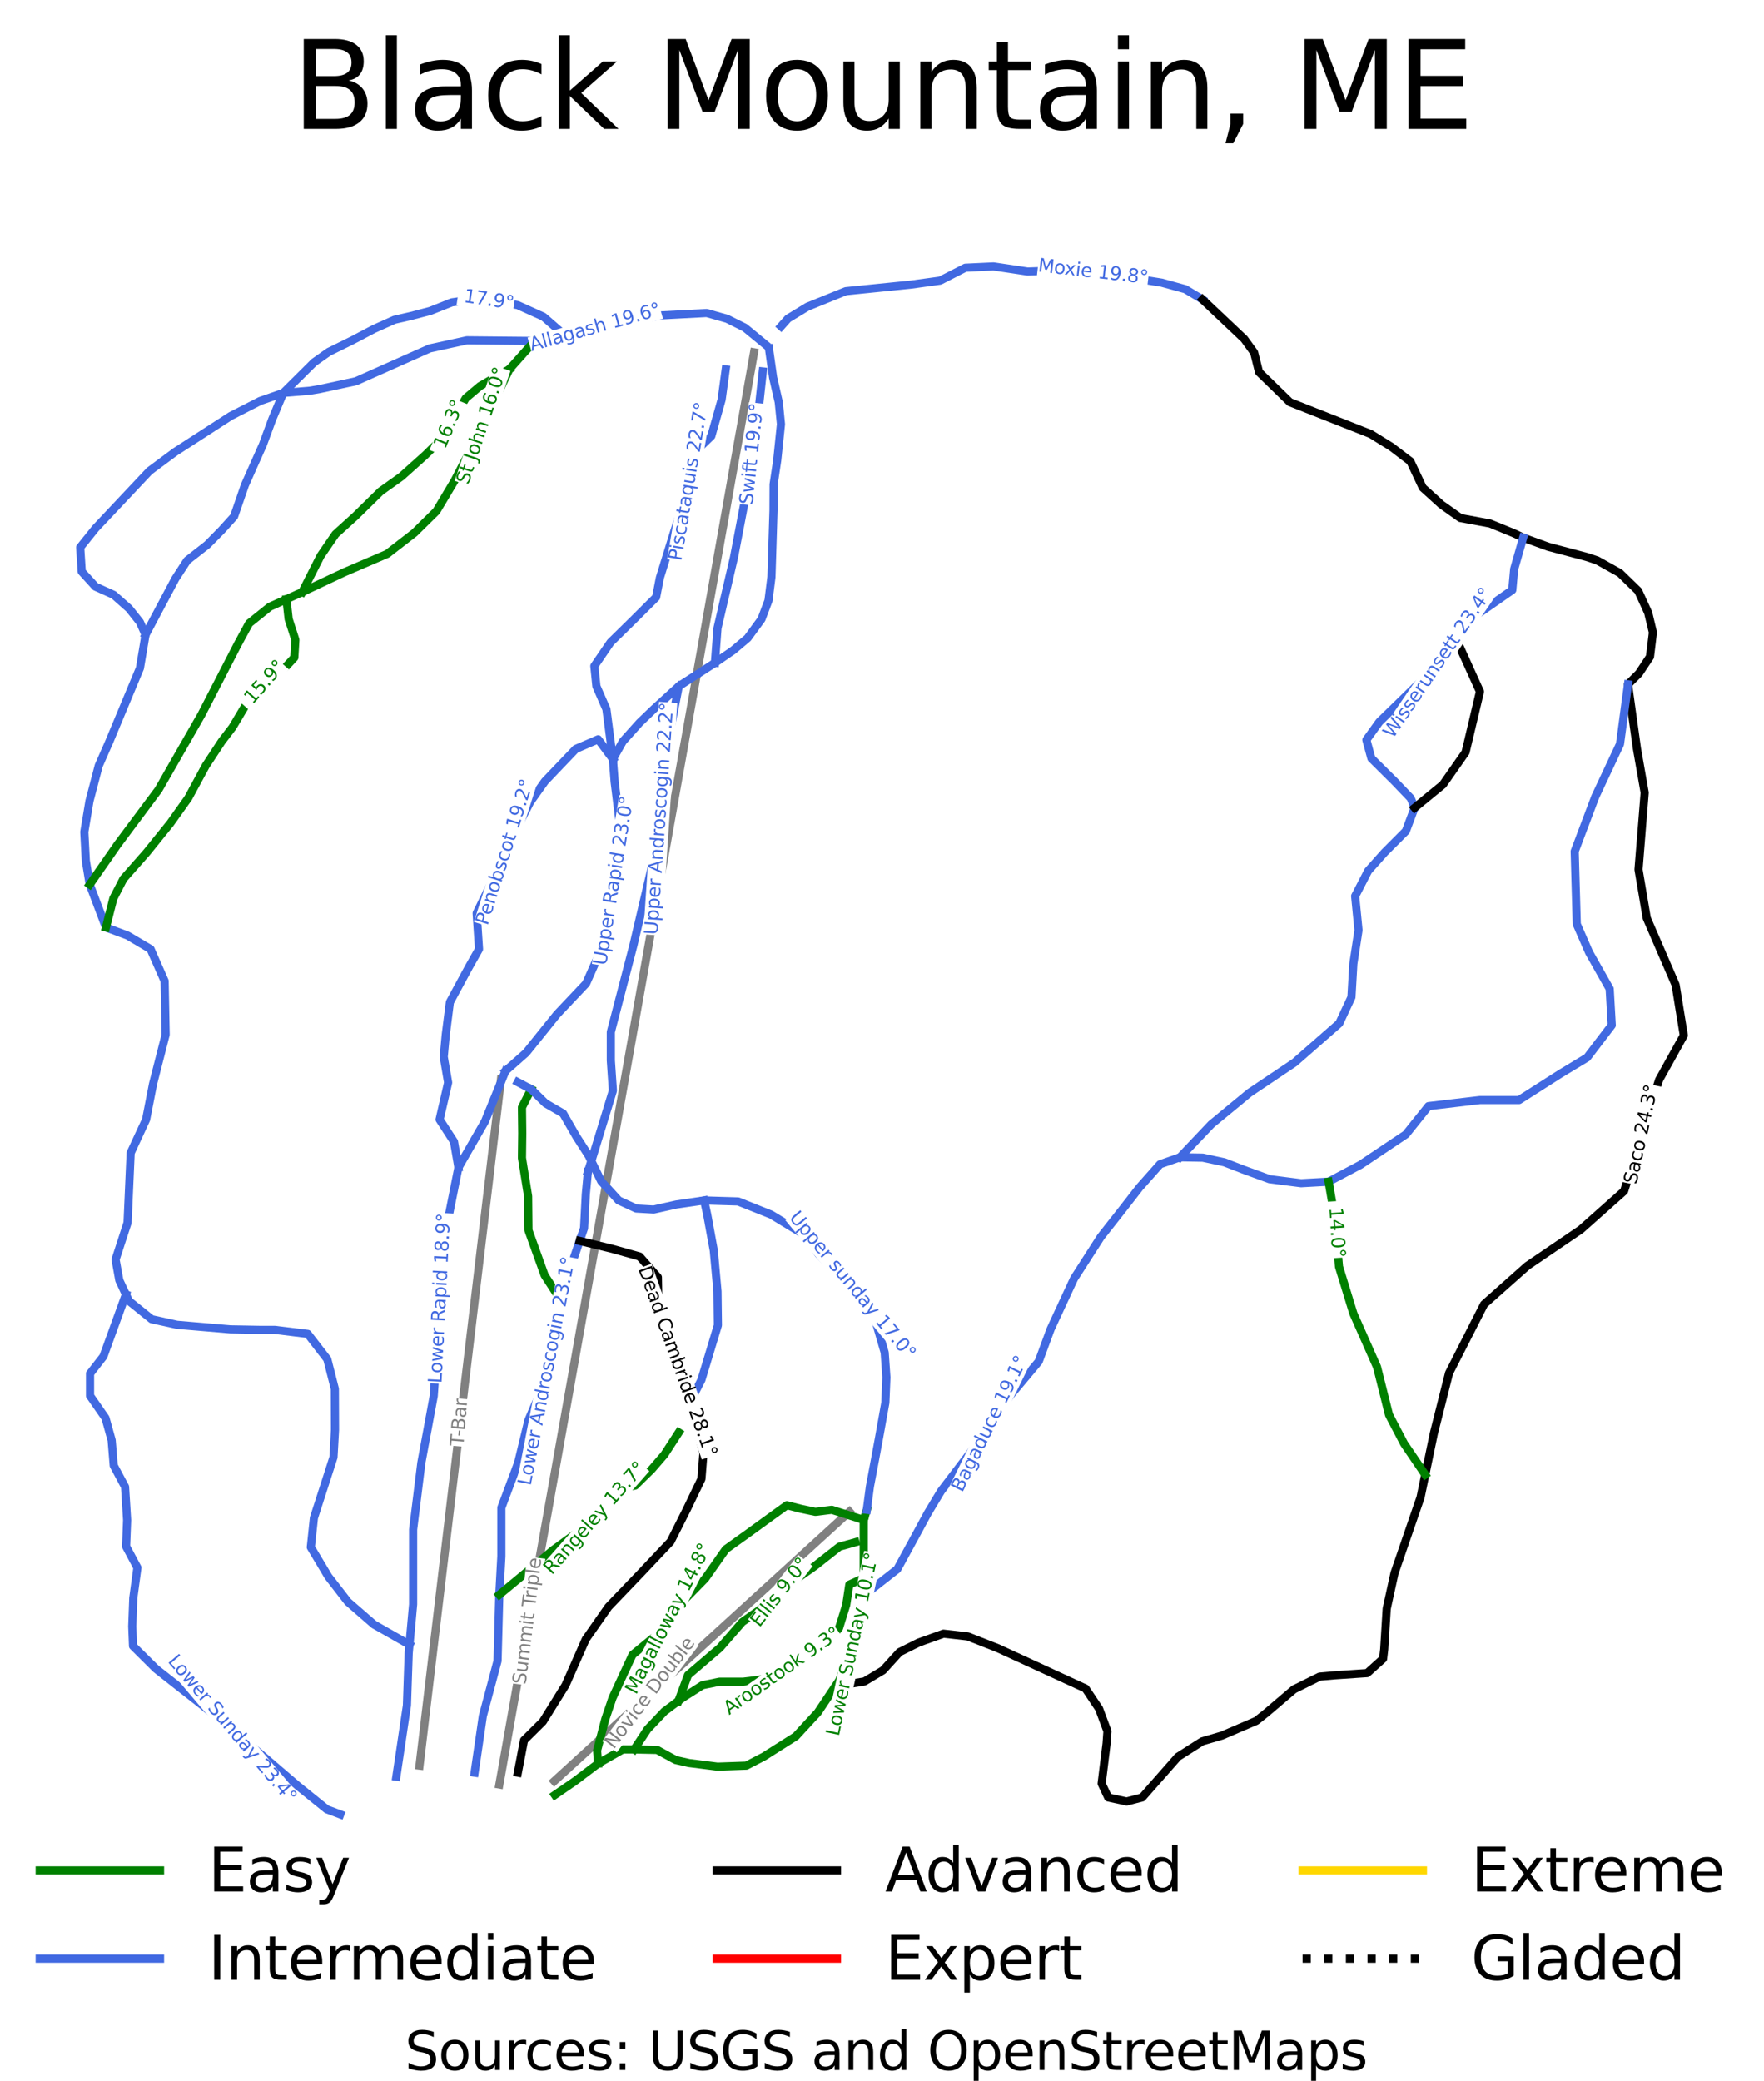 <?xml version="1.0" encoding="utf-8" standalone="no"?>
<!DOCTYPE svg PUBLIC "-//W3C//DTD SVG 1.1//EN"
  "http://www.w3.org/Graphics/SVG/1.1/DTD/svg11.dtd">
<svg height="224.795pt" version="1.1" viewBox="0 0 190.586 224.795" width="190.586pt" xmlns="http://www.w3.org/2000/svg" xmlns:xlink="http://www.w3.org/1999/xlink">
 <defs>
  <style type="text/css">*{stroke-linecap:butt;stroke-linejoin:round;}</style>
 </defs>
 <g id="figure_1">
  <g id="patch_1">
   <path d="M 0 224.795 
L 190.586 224.795 
L 190.586 0 
L 0 0 
z
" style="fill:#ffffff;"/>
  </g>
  <g id="axes_1">
   <g id="line2d_1">
    <path clip-path="url(#p6bb78d93f1)" d="M 63.513 126.623 
" style="fill:none;stroke:#008000;stroke-linecap:square;stroke-width:1.5;"/>
   </g>
   <g id="line2d_2">
    <path clip-path="url(#p6bb78d93f1)" d="M 63.513 126.623 
" style="fill:none;stroke:#4169e1;stroke-linecap:square;stroke-width:1.5;"/>
   </g>
   <g id="line2d_3">
    <path clip-path="url(#p6bb78d93f1)" d="M 63.513 126.623 
" style="fill:none;stroke:#000000;stroke-linecap:square;stroke-width:1.5;"/>
   </g>
   <g id="line2d_4">
    <path clip-path="url(#p6bb78d93f1)" d="M 63.513 126.623 
" style="fill:none;stroke:#ff0000;stroke-linecap:square;stroke-width:1.5;"/>
   </g>
   <g id="line2d_5">
    <path clip-path="url(#p6bb78d93f1)" d="M 63.513 126.623 
" style="fill:none;stroke:#ffd700;stroke-linecap:square;stroke-width:1.5;"/>
   </g>
   <g id="line2d_6">
    <path clip-path="url(#p6bb78d93f1)" d="M 63.513 126.623 
" style="fill:none;stroke:#000000;stroke-dasharray:1.5,2.475;stroke-dashoffset:0;stroke-width:1.5;"/>
   </g>
   <g id="line2d_7">
    <path clip-path="url(#p6bb78d93f1)" d="M 54.124 116.616 
L 53.574 121.249 
L 53.024 125.882 
L 52.475 130.515 
L 51.925 135.148 
L 51.375 139.781 
L 50.825 144.414 
L 50.275 149.048 
L 49.725 153.681 
L 49.175 158.314 
L 48.626 162.947 
L 48.076 167.58 
L 47.526 172.213 
L 46.976 176.846 
L 46.426 181.479 
L 45.876 186.112 
L 45.326 190.745 
" style="fill:none;stroke:#808080;stroke-linecap:square;stroke-width:0.882;"/>
   </g>
   <g id="line2d_8">
    <path clip-path="url(#p6bb78d93f1)" d="M 53.95 192.788 
L 54.904 187.416 
L 55.998 181.271 
L 57.091 175.127 
L 57.767 171.326 
L 58.443 167.525 
L 59.119 163.724 
L 59.795 159.923 
L 60.38 156.638 
L 60.964 153.353 
L 61.549 150.068 
L 62.133 146.783 
L 63.117 141.248 
L 64.101 135.712 
L 64.824 131.65 
L 65.547 127.588 
L 66.269 123.526 
L 66.992 119.464 
L 67.624 115.911 
L 68.256 112.358 
L 68.887 108.805 
L 69.519 105.252 
L 70.202 101.414 
L 70.885 97.577 
L 71.567 93.739 
L 72.25 89.901 
L 73.347 83.732 
L 74.445 77.563 
L 75.461 71.849 
L 76.477 66.136 
L 77.359 61.171 
L 77.982 57.671 
L 78.605 54.172 
L 79.227 50.673 
L 79.85 47.174 
L 80.517 43.425 
L 81.183 39.677 
L 81.47 38.062 
" style="fill:none;stroke:#808080;stroke-linecap:square;stroke-width:0.882;"/>
   </g>
   <g id="line2d_9">
    <path clip-path="url(#p6bb78d93f1)" d="M 59.889 192.413 
L 63.679 188.953 
L 66.978 185.943 
L 70.278 182.933 
L 72.952 180.493 
L 75.626 178.053 
L 78.883 175.079 
L 82.141 172.106 
L 85.2 169.314 
L 88.259 166.523 
L 91.774 163.315 
" style="fill:none;stroke:#808080;stroke-linecap:square;stroke-width:0.882;"/>
   </g>
   <g id="line2d_10">
    <path clip-path="url(#p6bb78d93f1)" d="M 63.513 126.623 
L 63.402 127.825 
L 63.29 129.026 
L 63.196 130.856 
L 63.101 132.686 
L 62.63 134.059 
L 62.181 135.366 
L 61.733 136.672 
L 61.065 138.42 
L 60.398 140.167 
L 60.342 141.26 
L 60.287 142.352 
L 60.231 143.445 
L 60.175 144.537 
L 59.842 145.738 
L 59.508 146.94 
L 59.174 148.141 
L 58.841 149.343 
L 58.404 150.367 
L 57.967 151.391 
L 57.53 152.415 
L 57.094 153.439 
L 56.816 154.586 
L 56.538 155.733 
L 56.26 156.88 
L 55.982 158.027 
L 55.528 159.242 
L 55.075 160.457 
L 54.621 161.672 
L 54.168 162.887 
L 54.168 164.198 
L 54.168 165.509 
L 54.168 166.82 
L 54.168 168.13 
L 54.112 169.168 
L 54.057 170.206 
L 54.001 171.243 
L 53.945 172.281 
L 53.898 174.07 
L 53.851 175.858 
L 53.804 177.647 
L 53.757 179.435 
L 53.36 180.924 
L 52.962 182.412 
L 52.564 183.901 
L 52.166 185.389 
L 51.944 186.918 
L 51.721 188.447 
L 51.498 189.977 
L 51.276 191.506 
" style="fill:none;stroke:#4169e1;stroke-linecap:square;stroke-width:0.882;"/>
   </g>
   <g id="line2d_11">
    <path clip-path="url(#p6bb78d93f1)" d="M 73.336 74.138 
L 71.984 75.373 
L 70.633 76.607 
L 69.871 77.339 
L 69.109 78.071 
L 68.202 79.081 
L 67.295 80.092 
L 66.756 81.047 
L 66.216 82.003 
L 66.311 83.232 
L 66.405 84.461 
L 66.525 85.43 
L 66.644 86.399 
L 66.764 87.369 
L 66.883 88.338 
L 67.106 89.758 
L 67.328 91.178 
L 67.098 92.175 
L 66.867 93.171 
L 66.636 94.168 
L 66.405 95.165 
L 66.183 96.202 
L 65.96 97.24 
L 65.737 98.278 
L 65.515 99.316 
L 65.181 101.064 
L 64.848 102.812 
L 64.086 104.532 
L 63.324 106.252 
L 62.537 107.085 
L 61.75 107.917 
L 60.962 108.75 
L 60.175 109.583 
L 59.341 110.621 
L 58.506 111.658 
L 57.672 112.696 
L 56.838 113.734 
L 55.725 114.717 
L 54.613 115.701 
" style="fill:none;stroke:#4169e1;stroke-linecap:square;stroke-width:0.882;"/>
   </g>
   <g id="line2d_12">
    <path clip-path="url(#p6bb78d93f1)" d="M 76.077 129.687 
L 76.406 131.211 
L 76.584 132.181 
L 76.762 133.15 
L 76.94 134.119 
L 77.118 135.088 
L 77.218 136.194 
L 77.318 137.3 
L 77.418 138.406 
L 77.518 139.512 
L 77.54 141.342 
L 77.563 143.172 
L 77.118 144.646 
L 76.673 146.121 
L 76.228 147.595 
L 75.783 149.07 
L 75.115 150.38 
L 74.448 151.691 
" style="fill:none;stroke:#4169e1;stroke-linecap:square;stroke-width:0.882;"/>
   </g>
   <g id="line2d_13">
    <path clip-path="url(#p6bb78d93f1)" d="M 83.078 37.639 
L 83.302 39.207 
L 83.525 40.775 
L 83.831 42.113 
L 84.137 43.451 
L 84.256 44.636 
L 84.375 45.821 
L 84.274 46.8 
L 84.172 47.779 
L 84.071 48.758 
L 83.969 49.736 
L 83.775 51.031 
L 83.581 52.325 
L 83.575 53.729 
L 83.569 55.132 
L 83.513 56.935 
L 83.458 58.737 
L 83.402 60.539 
L 83.346 62.341 
L 83.185 63.615 
L 83.025 64.888 
L 82.648 65.887 
L 82.272 66.886 
L 81.522 67.91 
L 80.771 68.934 
L 79.987 69.597 
L 79.202 70.261 
L 78.221 70.936 
L 77.24 71.61 
L 76.264 72.242 
L 75.288 72.874 
L 74.312 73.506 
L 73.336 74.138 
L 73.113 75.285 
L 72.89 76.432 
L 72.668 77.579 
L 72.445 78.726 
L 72.317 80.501 
L 72.189 82.276 
L 72.03 83.245 
L 71.872 84.215 
L 71.714 85.184 
L 71.556 86.154 
L 71.444 87.3 
L 71.333 88.447 
L 71.221 89.594 
L 71.11 90.741 
L 70.776 92.161 
L 70.443 93.581 
L 70.109 95.001 
L 69.775 96.421 
L 69.442 97.841 
L 69.108 99.261 
L 68.774 100.681 
L 68.44 102.101 
L 68.135 103.275 
L 67.829 104.449 
L 67.523 105.624 
L 67.217 106.798 
L 66.911 107.972 
L 66.605 109.146 
L 66.299 110.321 
L 65.994 111.495 
L 65.994 113.024 
L 65.994 114.553 
L 66.105 116.192 
L 66.216 117.831 
L 65.716 119.469 
L 65.215 121.107 
L 64.714 122.746 
L 64.213 124.384 
L 63.863 125.503 
L 63.513 126.623 
" style="fill:none;stroke:#4169e1;stroke-linecap:square;stroke-width:0.882;"/>
   </g>
   <g id="line2d_14">
    <path clip-path="url(#p6bb78d93f1)" d="M 93.654 163.111 
L 93.319 164.204 
L 93.319 165.296 
L 93.319 166.388 
L 93.319 168.082 
L 93.319 169.775 
L 93.319 170.479 
L 93.319 172.365 
L 93.319 174.034 
L 92.763 175.836 
L 92.207 177.638 
L 91.827 178.607 
L 91.448 179.575 
L 91.068 180.543 
L 90.689 181.511 
L 90.104 182.385 
L 89.52 183.259 
L 88.936 184.133 
L 88.352 185.006 
L 87.165 186.293 
L 85.978 187.579 
L 85.116 188.125 
L 84.254 188.671 
L 83.392 189.217 
L 82.53 189.763 
L 81.584 190.255 
L 80.639 190.746 
L 79.081 190.801 
L 77.524 190.855 
L 75.986 190.661 
L 74.448 190.467 
L 73.001 190.141 
L 72 189.594 
L 71 189.048 
L 69.756 189.023 
L 68.513 188.998 
L 67.289 188.998 
L 65.954 189.763 
L 64.619 190.527 
L 63.36 191.481 
L 62.1 192.434 
L 61.023 193.174 
L 59.947 193.914 
" style="fill:none;stroke:#008000;stroke-linecap:square;stroke-width:0.882;"/>
   </g>
   <g id="line2d_15">
    <path clip-path="url(#p6bb78d93f1)" d="M 73.336 154.75 
L 72.557 155.951 
L 71.778 157.152 
L 71.094 157.944 
L 70.41 158.736 
L 69.52 159.61 
L 68.63 160.485 
L 66.883 160.866 
L 66.199 161.986 
L 65.515 163.106 
L 64.308 164.062 
L 63.101 165.017 
L 62.258 165.631 
L 61.416 166.246 
L 60.573 166.86 
L 59.73 167.475 
L 58.284 168.676 
L 56.838 169.878 
L 55.391 171.08 
L 53.945 172.281 
" style="fill:none;stroke:#008000;stroke-linecap:square;stroke-width:0.882;"/>
   </g>
   <g id="line2d_16">
    <path clip-path="url(#p6bb78d93f1)" d="M 92.43 166.606 
L 90.689 167.093 
L 89.334 168.16 
L 87.98 169.228 
L 86.811 170.047 
L 85.643 170.867 
L 84.308 172.068 
L 82.974 173.27 
L 81.583 174.253 
L 80.193 175.236 
L 78.989 176.626 
L 77.784 178.016 
L 76.922 178.753 
L 76.06 179.49 
L 75.198 180.227 
L 74.336 180.964 
L 73.818 182.361 
L 73.299 183.758 
" style="fill:none;stroke:#008000;stroke-linecap:square;stroke-width:0.882;"/>
   </g>
   <g id="line2d_17">
    <path clip-path="url(#p6bb78d93f1)" d="M 78.407 39.906 
L 78.185 41.544 
L 77.963 43.183 
L 77.685 44.166 
L 77.407 45.149 
L 77.128 46.132 
L 76.85 47.115 
L 76.094 47.847 
L 75.337 48.579 
L 75.059 49.726 
L 74.781 50.873 
L 74.503 52.02 
L 74.225 53.166 
L 73.883 54.22 
L 73.541 55.274 
L 73.199 56.328 
L 72.857 57.382 
L 72.468 58.639 
L 72.078 59.895 
L 71.689 61.151 
L 71.299 62.408 
L 71.093 63.467 
L 70.887 64.526 
L 69.647 65.761 
L 68.407 66.995 
L 67.184 68.197 
L 65.96 69.398 
L 65.087 70.676 
L 64.213 71.954 
L 64.325 73.046 
L 64.436 74.138 
L 64.975 75.373 
L 65.515 76.607 
L 65.69 77.956 
L 65.865 79.305 
L 66.041 80.654 
L 66.216 82.003 
" style="fill:none;stroke:#4169e1;stroke-linecap:square;stroke-width:0.882;"/>
   </g>
   <g id="line2d_18">
    <path clip-path="url(#p6bb78d93f1)" d="M 66.216 82.003 
L 65.421 80.938 
L 64.625 79.873 
L 63.419 80.392 
L 62.212 80.91 
L 61.377 81.784 
L 60.543 82.658 
L 59.708 83.532 
L 58.874 84.406 
L 58.078 85.525 
L 57.283 86.645 
L 56.41 88.365 
L 55.536 90.085 
L 55.083 91.082 
L 54.63 92.079 
L 54.177 93.076 
L 53.724 94.072 
L 53.167 95.219 
L 52.611 96.367 
L 52.055 97.514 
L 51.498 98.661 
L 51.562 99.63 
L 51.626 100.599 
L 51.69 101.569 
L 51.754 102.538 
L 51.198 103.521 
L 50.642 104.505 
L 50.133 105.447 
L 49.624 106.389 
L 49.115 107.331 
L 48.606 108.273 
L 48.384 110.02 
L 48.162 111.768 
L 48.051 112.97 
L 47.939 114.172 
L 48.178 115.564 
L 48.417 116.956 
L 48.186 117.953 
L 47.955 118.949 
L 47.724 119.946 
L 47.494 120.943 
L 48.273 122.145 
L 49.051 123.347 
L 49.29 124.739 
L 49.529 126.132 
" style="fill:none;stroke:#4169e1;stroke-linecap:square;stroke-width:0.882;"/>
   </g>
   <g id="line2d_19">
    <path clip-path="url(#p6bb78d93f1)" d="M 82.412 40.125 
L 82.245 41.654 
L 82.078 43.183 
L 81.912 44.712 
L 81.745 46.241 
L 81.534 47.645 
L 81.322 49.049 
L 81.111 50.452 
L 80.899 51.856 
L 80.699 52.902 
L 80.499 53.948 
L 80.299 54.994 
L 80.099 56.039 
L 79.899 57.085 
L 79.698 58.131 
L 79.498 59.177 
L 79.298 60.223 
L 79.076 61.179 
L 78.853 62.134 
L 78.631 63.09 
L 78.408 64.046 
L 78.185 65.001 
L 77.963 65.957 
L 77.74 66.913 
L 77.518 67.869 
L 77.379 69.739 
L 77.24 71.61 
" style="fill:none;stroke:#4169e1;stroke-linecap:square;stroke-width:0.882;"/>
   </g>
   <g id="line2d_20">
    <path clip-path="url(#p6bb78d93f1)" d="M 62.63 134.059 
L 64.406 134.492 
L 66.183 134.924 
L 67.646 135.334 
L 69.109 135.744 
L 70.093 136.863 
L 71.077 137.983 
L 71.11 139.895 
L 71.093 141.233 
L 71.077 142.571 
L 71.427 143.527 
L 71.778 144.482 
L 72.446 145.793 
L 73.113 147.104 
L 73.447 148.251 
L 73.781 149.397 
L 74.114 150.544 
L 74.448 151.691 
L 74.837 153.002 
L 75.227 154.313 
L 75.616 155.624 
L 76.005 156.934 
L 75.894 158.354 
L 75.783 159.774 
L 74.981 161.44 
L 74.18 163.106 
L 73.313 164.826 
L 72.445 166.546 
L 71.658 167.379 
L 70.871 168.212 
L 70.085 169.045 
L 69.298 169.878 
L 68.408 170.807 
L 67.518 171.735 
L 66.627 172.663 
L 65.737 173.591 
L 65.126 174.465 
L 64.514 175.34 
L 63.902 176.214 
L 63.29 177.088 
L 62.742 178.33 
L 62.194 179.572 
L 61.646 180.815 
L 61.098 182.057 
L 60.486 183.04 
L 59.875 184.023 
L 59.263 185.007 
L 58.651 185.99 
L 57.634 187 
L 56.616 188.01 
L 56.282 189.758 
L 55.948 191.506 
" style="fill:none;stroke:#000000;stroke-linecap:square;stroke-width:0.882;"/>
   </g>
   <g id="line2d_21">
    <path clip-path="url(#p6bb78d93f1)" d="M 57.389 117.672 
L 56.891 118.652 
L 56.394 119.633 
L 56.41 121.025 
L 56.427 122.418 
L 56.41 123.756 
L 56.394 125.094 
L 56.56 126.131 
L 56.727 127.169 
L 56.894 128.207 
L 57.06 129.244 
L 57.077 131.074 
L 57.094 132.903 
L 57.53 134.119 
L 57.967 135.334 
L 58.404 136.549 
L 58.841 137.765 
L 59.619 138.966 
L 60.398 140.167 
" style="fill:none;stroke:#008000;stroke-linecap:square;stroke-width:0.882;"/>
   </g>
   <g id="line2d_22">
    <path clip-path="url(#p6bb78d93f1)" d="M 54.613 115.701 
L 54.057 117.066 
L 53.501 118.431 
L 52.945 119.796 
L 52.389 121.162 
L 51.674 122.404 
L 50.959 123.647 
L 50.244 124.889 
L 49.529 126.132 
L 49.187 127.839 
L 48.845 129.545 
L 48.504 131.252 
L 48.162 132.958 
L 48.051 134.433 
L 47.939 135.908 
L 47.828 137.382 
L 47.716 138.857 
L 47.613 140.263 
L 47.51 141.67 
L 47.408 143.076 
L 47.305 144.482 
L 47.193 146.066 
L 47.082 147.65 
L 46.97 149.234 
L 46.859 150.818 
L 46.525 152.62 
L 46.192 154.422 
L 45.858 156.225 
L 45.524 158.027 
L 45.302 159.829 
L 45.08 161.631 
L 44.857 163.434 
L 44.635 165.236 
L 44.635 166.246 
L 44.635 167.257 
L 44.635 168.267 
L 44.635 169.277 
L 44.635 170.288 
L 44.635 171.298 
L 44.635 172.308 
L 44.635 173.319 
L 44.536 174.41 
L 44.438 175.501 
L 44.339 176.592 
L 44.24 177.683 
L 44.156 178.617 
L 44.109 180.023 
L 44.061 181.429 
L 44.014 182.835 
L 43.967 184.242 
L 43.824 185.204 
L 43.68 186.167 
L 43.537 187.13 
L 43.394 188.092 
L 43.251 189.055 
L 43.108 190.017 
L 42.964 190.98 
L 42.821 191.943 
" style="fill:none;stroke:#4169e1;stroke-linecap:square;stroke-width:0.882;"/>
   </g>
   <g id="line2d_23">
    <path clip-path="url(#p6bb78d93f1)" d="M 93.319 170.479 
L 91.761 171.194 
L 91.595 172.286 
L 91.428 173.379 
L 91.039 174.635 
L 90.649 175.891 
L 89.704 177.038 
L 88.758 178.185 
L 87.646 178.895 
L 86.534 179.605 
L 85.533 180.097 
L 84.531 180.588 
L 82.974 181.352 
L 81.639 181.516 
L 80.304 181.68 
L 79.025 181.68 
L 77.746 181.68 
L 75.893 182.057 
L 74.818 182.743 
L 73.742 183.428 
L 73.299 183.758 
L 71.778 184.897 
L 70.868 185.856 
L 69.959 186.814 
L 69.236 187.906 
L 68.513 188.998 
" style="fill:none;stroke:#008000;stroke-linecap:square;stroke-width:0.882;"/>
   </g>
   <g id="line2d_24">
    <path clip-path="url(#p6bb78d93f1)" d="M 93.319 164.204 
L 91.595 163.657 
L 89.87 163.111 
L 88.092 163.33 
L 86.534 163.002 
L 85.016 162.614 
L 84.217 163.191 
L 83.419 163.767 
L 82.104 164.72 
L 80.789 165.673 
L 79.601 166.522 
L 78.413 167.371 
L 77.301 168.955 
L 76.189 170.539 
L 75.493 171.249 
L 74.798 171.959 
L 74.103 172.669 
L 73.407 173.379 
L 72.295 174.908 
L 71.183 176.437 
L 69.756 177.609 
L 68.33 178.781 
L 67.792 179.943 
L 67.253 181.104 
L 66.715 182.266 
L 66.177 183.428 
L 65.788 184.575 
L 65.398 185.722 
L 64.953 187.415 
L 64.509 189.108 
L 64.619 190.527 
" style="fill:none;stroke:#008000;stroke-linecap:square;stroke-width:0.882;"/>
   </g>
   <g id="line2d_25">
    <path clip-path="url(#p6bb78d93f1)" d="M 55.942 116.907 
L 57.389 117.672 
L 58.168 118.436 
L 58.947 119.201 
L 59.892 119.747 
L 60.838 120.293 
L 61.56 121.55 
L 62.283 122.806 
L 62.951 123.843 
L 63.618 124.881 
L 64.285 126.246 
L 64.953 127.611 
L 65.898 128.649 
L 66.844 129.687 
L 67.79 130.124 
L 68.736 130.561 
L 70.627 130.67 
L 71.85 130.397 
L 73.074 130.124 
L 74.575 129.906 
L 76.077 129.687 
L 77.912 129.742 
L 79.748 129.796 
L 81.528 130.506 
L 83.308 131.216 
L 84.254 131.79 
L 85.199 132.363 
L 86.145 132.937 
L 87.09 133.51 
L 87.758 134.493 
L 88.425 135.476 
L 89.482 136.569 
L 90.539 137.661 
L 92.023 138.911 
L 92.616 139.87 
L 93.208 140.828 
L 93.931 141.866 
L 94.654 142.904 
L 95.118 144.512 
L 95.582 146.12 
L 95.675 147.461 
L 95.767 148.802 
L 95.711 150.168 
L 95.655 151.533 
L 95.322 153.39 
L 94.989 155.246 
L 94.766 156.448 
L 94.543 157.65 
L 94.265 159.124 
L 93.987 160.599 
L 93.82 161.855 
L 93.654 163.111 
" style="fill:none;stroke:#4169e1;stroke-linecap:square;stroke-width:0.882;"/>
   </g>
   <g id="line2d_26">
    <path clip-path="url(#p6bb78d93f1)" d="M 82.668 37.203 
L 80.467 35.396 
L 78.547 34.44 
L 76.355 33.817 
L 71.333 34.078 
L 57.762 36.836 
L 50.437 36.765 
L 46.431 37.639 
L 38.45 41.19 
L 34.567 42.025 
L 33.426 42.216 
L 30.607 42.446 
L 28.105 43.319 
L 24.917 44.947 
L 18.963 48.792 
L 16.155 50.873 
L 10.333 57.054 
L 8.663 59.13 
L 8.83 61.752 
L 10.315 63.38 
L 12.279 64.264 
L 13.947 65.739 
L 15.116 67.213 
L 15.723 68.574 
L 15.116 72.183 
L 11.806 80.127 
L 10.666 82.719 
L 9.664 86.542 
L 9.108 89.874 
L 9.27 92.986 
L 9.692 95.553 
L 11.445 100.195 
L 13.781 101.069 
L 16.267 102.538 
L 17.786 105.984 
L 17.896 111.774 
L 16.534 117.098 
L 15.783 120.949 
L 14.114 124.553 
L 13.781 132.09 
L 12.484 136.072 
L 12.89 138.317 
L 13.931 140.55 
L 16.378 142.516 
L 19.12 143.122 
L 24.905 143.614 
L 28.075 143.669 
L 29.688 143.669 
L 33.249 144.105 
L 35.362 146.836 
L 36.18 150.053 
L 36.196 154.482 
L 36.031 157.431 
L 33.917 163.985 
L 33.582 167.153 
L 35.473 170.32 
L 37.588 173.051 
L 40.408 175.503 
L 44.24 177.683 
L 44.24 177.683 
" style="fill:none;stroke:#4169e1;stroke-linecap:square;stroke-width:0.882;"/>
   </g>
   <g id="line2d_27">
    <path clip-path="url(#p6bb78d93f1)" d="M 57.762 36.836 
L 57.083 37.596 
L 56.404 38.355 
L 55.726 39.115 
L 55.047 39.874 
L 54.632 40.751 
L 54.216 41.627 
L 53.8 42.504 
L 53.385 43.381 
L 52.969 44.257 
L 52.554 45.134 
L 52.138 46.01 
L 51.722 46.887 
L 51.069 48.15 
L 50.415 49.413 
L 49.762 50.676 
L 49.108 51.939 
L 48.128 53.58 
L 47.149 55.221 
L 45.959 56.392 
L 44.769 57.564 
L 43.303 58.7 
L 41.837 59.836 
L 40.693 60.326 
L 39.549 60.816 
L 38.405 61.307 
L 37.261 61.797 
L 36.11 62.337 
L 34.96 62.878 
L 33.81 63.419 
L 32.659 63.959 
L 30.946 64.733 
L 30.051 65.138 
L 29.156 65.542 
L 28.035 66.441 
L 26.914 67.34 
L 26.297 68.476 
L 25.679 69.612 
L 25.191 70.56 
L 24.702 71.508 
L 24.213 72.457 
L 23.725 73.405 
L 23.236 74.353 
L 22.747 75.302 
L 22.258 76.25 
L 21.77 77.198 
L 21.189 78.212 
L 20.608 79.226 
L 20.028 80.24 
L 19.447 81.254 
L 18.867 82.267 
L 18.286 83.281 
L 17.705 84.295 
L 17.125 85.309 
L 16.019 86.79 
L 14.914 88.271 
L 13.808 89.753 
L 12.702 91.234 
L 11.95 92.314 
L 11.197 93.393 
L 10.445 94.473 
L 9.692 95.553 
" style="fill:none;stroke:#008000;stroke-linecap:square;stroke-width:0.882;"/>
   </g>
   <g id="line2d_28">
    <path clip-path="url(#p6bb78d93f1)" d="M 13.599 139.838 
L 12.992 141.511 
L 12.386 143.185 
L 11.779 144.858 
L 11.173 146.532 
L 10.45 147.46 
L 9.727 148.389 
L 9.727 149.59 
L 9.727 150.791 
L 10.561 151.993 
L 11.395 153.195 
L 11.729 154.396 
L 12.063 155.598 
L 12.175 156.963 
L 12.286 158.328 
L 12.897 159.475 
L 13.509 160.622 
L 13.62 162.424 
L 13.732 164.227 
L 13.676 165.647 
L 13.621 167.066 
L 14.232 168.213 
L 14.844 169.36 
L 14.622 170.999 
L 14.4 172.637 
L 14.344 174.167 
L 14.288 175.696 
L 14.33 176.761 
L 14.372 177.826 
L 15.609 179.055 
L 16.847 180.283 
L 18.098 181.267 
L 19.35 182.25 
L 20.601 183.233 
L 21.853 184.216 
L 22.909 185.09 
L 23.966 185.964 
L 25.023 186.838 
L 26.08 187.711 
L 26.845 188.367 
L 27.61 189.022 
L 28.375 189.678 
L 29.14 190.333 
L 29.904 190.988 
L 30.669 191.644 
L 31.434 192.299 
L 32.199 192.955 
L 32.978 193.582 
L 33.756 194.21 
L 34.535 194.838 
L 35.313 195.466 
L 36.76 196.013 
" style="fill:none;stroke:#4169e1;stroke-linecap:square;stroke-width:0.882;"/>
   </g>
   <g id="line2d_29">
    <path clip-path="url(#p6bb78d93f1)" d="M 129.923 32.36 
L 128.991 31.8 
L 128.059 31.241 
L 126.774 30.887 
L 125.489 30.534 
L 124.128 30.317 
L 122.768 30.101 
L 120.95 29.81 
L 119.132 29.519 
L 118.1 29.438 
L 117.068 29.358 
L 116.037 29.277 
L 115.005 29.196 
L 114.011 29.231 
L 113.017 29.265 
L 112.022 29.299 
L 111.028 29.333 
L 109.185 29.057 
L 107.341 28.782 
L 105.82 28.853 
L 104.299 28.924 
L 102.936 29.62 
L 101.574 30.316 
L 99.994 30.532 
L 98.415 30.748 
L 96.656 30.926 
L 94.898 31.103 
L 93.139 31.281 
L 91.38 31.459 
L 90.348 31.876 
L 89.316 32.293 
L 88.284 32.711 
L 87.252 33.128 
L 86.195 33.77 
L 85.138 34.412 
L 84.386 35.258 
" style="fill:none;stroke:#4169e1;stroke-linecap:square;stroke-width:0.882;"/>
   </g>
   <g id="line2d_30">
    <path clip-path="url(#p6bb78d93f1)" d="M 129.923 32.36 
L 134.428 36.619 
L 135.501 38.099 
L 136.029 40.201 
L 139.365 43.451 
L 148.098 46.892 
L 150.334 48.28 
L 152.38 49.841 
L 153.715 52.681 
L 155.728 54.506 
L 157.775 55.958 
L 161.001 56.559 
L 163.624 57.634 
L 164.567 58.086 
L 167.285 59.07 
L 171.406 60.161 
L 172.567 60.546 
L 175.014 61.911 
L 177 63.844 
L 178.074 66.198 
L 178.585 68.323 
L 178.267 70.949 
L 177.072 72.751 
L 175.893 73.929 
L 176.861 80.885 
L 177.695 85.636 
L 177.029 93.938 
L 177.918 99.181 
L 181.033 106.39 
L 181.923 111.851 
L 179.253 116.658 
L 175.471 128.672 
L 170.8 132.823 
L 165.015 136.756 
L 160.344 140.907 
L 156.562 148.334 
L 154.916 154.847 
L 153.476 161.768 
L 150.667 169.934 
L 149.821 173.789 
L 149.55 178.183 
L 149.433 179.196 
L 147.708 180.753 
L 144.112 180.996 
L 142.563 181.134 
L 139.811 182.5 
L 136.832 185.035 
L 135.733 185.909 
L 132.024 187.498 
L 129.895 188.121 
L 127.269 189.791 
L 123.404 194.187 
L 121.719 194.62 
L 119.733 194.187 
L 119.023 192.682 
L 119.558 188.342 
L 119.65 187.033 
L 118.743 184.598 
L 117.286 182.418 
L 107.805 178.061 
L 104.561 176.788 
L 101.935 176.492 
L 99.265 177.448 
L 97.191 178.481 
L 95.4 180.452 
L 93.398 181.654 
L 91.227 182.002 
L 91.227 182.002 
" style="fill:none;stroke:#000000;stroke-linecap:square;stroke-width:0.882;"/>
   </g>
   <g id="line2d_31">
    <path clip-path="url(#p6bb78d93f1)" d="M 175.893 73.929 
L 175.676 75.545 
L 175.459 77.161 
L 175.243 78.777 
L 175.026 80.393 
L 174.359 81.813 
L 173.692 83.233 
L 173.025 84.653 
L 172.358 86.073 
L 171.801 87.548 
L 171.245 89.022 
L 170.688 90.497 
L 170.132 91.971 
L 170.16 92.954 
L 170.187 93.937 
L 170.215 94.92 
L 170.243 95.903 
L 170.271 96.886 
L 170.299 97.87 
L 170.327 98.853 
L 170.355 99.836 
L 171.022 101.365 
L 171.689 102.894 
L 172.245 103.877 
L 172.801 104.861 
L 173.358 105.844 
L 173.914 106.827 
L 173.969 107.81 
L 174.025 108.793 
L 174.081 109.776 
L 174.136 110.759 
L 173.469 111.633 
L 172.801 112.506 
L 172.134 113.38 
L 171.467 114.254 
L 170.021 115.128 
L 168.576 116.002 
L 167.463 116.712 
L 166.351 117.422 
L 165.238 118.132 
L 164.126 118.841 
L 163.069 118.841 
L 162.012 118.841 
L 160.955 118.841 
L 159.899 118.841 
L 158.508 119.005 
L 157.118 119.169 
L 155.728 119.333 
L 154.338 119.497 
L 153.726 120.262 
L 153.115 121.026 
L 152.503 121.791 
L 151.891 122.555 
L 150.668 123.375 
L 149.444 124.194 
L 148.221 125.013 
L 146.997 125.833 
L 145.272 126.747 
L 143.546 127.661 
L 142.06 127.744 
L 140.573 127.826 
L 138.871 127.61 
L 137.169 127.393 
L 135.742 126.873 
L 134.316 126.352 
L 133.295 125.958 
L 132.275 125.564 
L 131.113 125.316 
L 129.95 125.068 
L 128.721 125.047 
L 127.492 125.025 
L 126.413 125.402 
L 125.334 125.778 
L 124.23 127.023 
L 123.126 128.268 
L 122.181 129.483 
L 121.235 130.698 
L 120.087 132.157 
L 118.938 133.615 
L 118.215 134.742 
L 117.492 135.868 
L 116.769 136.995 
L 116.046 138.121 
L 115.413 139.486 
L 114.78 140.852 
L 114.147 142.217 
L 113.515 143.582 
L 112.87 145.332 
L 112.225 147.082 
L 111.484 147.969 
L 110.743 148.855 
L 110.002 149.741 
L 109.261 150.627 
L 108.695 151.433 
L 108.128 152.238 
L 107.561 153.044 
L 106.995 153.85 
L 106.428 154.655 
L 105.861 155.461 
L 105.295 156.266 
L 104.728 157.072 
L 103.964 158.075 
L 103.199 159.079 
L 102.435 160.083 
L 101.67 161.086 
L 100.954 162.276 
L 100.239 163.467 
L 99.522 164.789 
L 98.805 166.112 
L 98.339 166.965 
L 97.874 167.818 
L 97.408 168.671 
L 96.942 169.524 
L 96.036 170.234 
L 95.13 170.944 
L 94.225 171.655 
L 93.319 172.365 
" style="fill:none;stroke:#4169e1;stroke-linecap:square;stroke-width:0.882;"/>
   </g>
   <g id="line2d_32">
    <path clip-path="url(#p6bb78d93f1)" d="M 164.567 58.086 
L 164.082 59.777 
L 163.597 61.469 
L 163.494 62.605 
L 163.391 63.74 
L 162.383 64.444 
L 161.375 65.147 
L 160.367 65.85 
L 159.359 66.553 
L 158.448 68.021 
L 157.538 69.488 
L 156.828 70.215 
L 156.118 70.941 
L 155.409 71.667 
L 154.699 72.393 
L 153.656 73.444 
L 152.613 74.495 
L 151.716 75.369 
L 150.82 76.242 
L 149.923 77.116 
L 149.026 77.99 
L 148.326 78.962 
L 147.625 79.934 
L 147.895 80.928 
L 148.165 81.922 
L 149.43 83.179 
L 150.695 84.435 
L 151.557 85.336 
L 152.42 86.237 
L 152.836 87.266 
L 152.363 88.527 
L 151.891 89.787 
L 150.745 90.936 
L 149.598 92.085 
L 148.709 93.082 
L 147.82 94.078 
L 147.117 95.442 
L 146.414 96.805 
L 146.594 98.648 
L 146.775 100.491 
L 146.497 102.307 
L 146.218 104.123 
L 146.115 105.928 
L 146.012 107.732 
L 145.353 109.145 
L 144.694 110.558 
L 143.483 111.619 
L 142.272 112.679 
L 141.061 113.739 
L 139.85 114.8 
L 138.637 115.613 
L 137.425 116.427 
L 136.212 117.241 
L 135 118.055 
L 133.967 118.907 
L 132.934 119.759 
L 131.901 120.611 
L 130.869 121.463 
L 130.024 122.354 
L 129.18 123.244 
L 128.336 124.135 
L 127.492 125.025 
" style="fill:none;stroke:#4169e1;stroke-linecap:square;stroke-width:0.882;"/>
   </g>
   <g id="line2d_33">
    <path clip-path="url(#p6bb78d93f1)" d="M 157.538 69.488 
L 158.128 70.795 
L 158.718 72.101 
L 159.308 73.407 
L 159.899 74.713 
L 159.51 76.352 
L 159.121 77.99 
L 158.732 79.628 
L 158.343 81.267 
L 157.731 82.141 
L 157.119 83.014 
L 156.507 83.888 
L 155.896 84.762 
L 155.131 85.388 
L 154.366 86.014 
L 153.601 86.64 
L 152.836 87.266 
" style="fill:none;stroke:#000000;stroke-linecap:square;stroke-width:0.882;"/>
   </g>
   <g id="line2d_34">
    <path clip-path="url(#p6bb78d93f1)" d="M 143.546 127.661 
L 143.712 128.622 
L 143.877 129.583 
L 144.043 130.544 
L 144.208 131.505 
L 144.323 132.836 
L 144.438 134.168 
L 144.552 135.5 
L 144.667 136.832 
L 145.054 138.096 
L 145.442 139.361 
L 145.829 140.625 
L 146.217 141.889 
L 146.857 143.337 
L 147.497 144.784 
L 148.136 146.231 
L 148.776 147.679 
L 149.1 148.97 
L 149.424 150.262 
L 149.748 151.553 
L 150.072 152.845 
L 150.884 154.399 
L 151.696 155.953 
L 152.268 156.793 
L 152.839 157.632 
L 153.411 158.472 
L 153.983 159.312 
" style="fill:none;stroke:#008000;stroke-linecap:square;stroke-width:0.882;"/>
   </g>
   <g id="line2d_35">
    <path clip-path="url(#p6bb78d93f1)" d="M 60.94 36.155 
L 59.829 35.188 
L 58.718 34.221 
L 57.328 33.593 
L 55.938 32.965 
L 54.811 32.76 
L 53.685 32.555 
L 52.503 32.432 
L 51.321 32.31 
L 50.07 32.487 
L 48.818 32.665 
L 47.65 33.129 
L 46.482 33.593 
L 45.439 33.866 
L 44.396 34.139 
L 42.616 34.549 
L 41.518 35.04 
L 40.419 35.532 
L 39.224 36.16 
L 38.028 36.788 
L 36.776 37.403 
L 35.524 38.017 
L 33.939 39.136 
L 33.106 39.964 
L 32.273 40.791 
L 31.44 41.618 
L 30.607 42.446 
L 30.006 43.877 
L 29.406 45.308 
L 28.905 46.673 
L 28.404 48.038 
L 27.918 49.131 
L 27.431 50.223 
L 26.945 51.316 
L 26.458 52.408 
L 25.874 54.101 
L 25.289 55.794 
L 24.622 56.531 
L 23.955 57.268 
L 23.176 58.06 
L 22.397 58.852 
L 21.313 59.699 
L 20.228 60.546 
L 19.588 61.529 
L 18.949 62.511 
L 18.142 64.027 
L 17.336 65.543 
L 16.529 67.059 
L 15.723 68.574 
" style="fill:none;stroke:#4169e1;stroke-linecap:square;stroke-width:0.882;"/>
   </g>
   <g id="line2d_36">
    <path clip-path="url(#p6bb78d93f1)" d="M 30.946 64.733 
L 31.066 65.807 
L 31.186 66.881 
L 31.548 68.001 
L 31.91 69.12 
L 31.798 71.032 
L 30.796 72.123 
L 29.628 73.052 
L 28.46 73.98 
L 27.57 74.964 
L 26.681 75.947 
L 25.902 77.258 
L 25.123 78.568 
L 23.955 80.097 
L 23.093 81.408 
L 22.231 82.719 
L 21.758 83.593 
L 21.285 84.467 
L 20.812 85.341 
L 20.339 86.215 
L 19.366 87.58 
L 18.393 88.945 
L 17.753 89.737 
L 17.113 90.529 
L 16.473 91.321 
L 15.833 92.113 
L 14.582 93.533 
L 13.331 94.953 
L 12.788 96.008 
L 12.244 97.062 
L 11.844 98.629 
L 11.445 100.195 
" style="fill:none;stroke:#008000;stroke-linecap:square;stroke-width:0.882;"/>
   </g>
   <g id="line2d_37">
    <path clip-path="url(#p6bb78d93f1)" d="M 55.047 39.874 
L 53.462 40.789 
L 51.877 41.704 
L 51.099 42.359 
L 50.321 43.014 
L 49.764 43.97 
L 49.207 44.926 
L 48.484 46.155 
L 47.762 47.384 
L 46.844 48.285 
L 45.926 49.186 
L 44.647 50.333 
L 43.367 51.479 
L 42.255 52.272 
L 41.143 53.064 
L 39.78 54.401 
L 38.416 55.739 
L 37.332 56.722 
L 36.247 57.705 
L 35.441 58.879 
L 34.635 60.054 
L 34.141 61.03 
L 33.647 62.007 
L 33.153 62.983 
L 32.659 63.959 
" style="fill:none;stroke:#008000;stroke-linecap:square;stroke-width:0.882;"/>
   </g>
   <g id="text_1">
    <g id="patch_2">
     <path d="M 50.497 156.328 
L 50.923 151.197 
L 48.954 151.034 
L 48.528 156.164 
z
" style="fill:#ffffff;"/>
    </g>
    <!-- T-Bar -->
    <g style="fill:#808080;" transform="translate(50.064 156.272)rotate(-85.255)scale(0.02 -0.02)">
     <defs>
      <path d="M -19 4666 
L 3928 4666 
L 3928 4134 
L 2272 4134 
L 2272 0 
L 1638 0 
L 1638 4134 
L -19 4134 
L -19 4666 
z
" id="DejaVuSans-54" transform="scale(0.016)"/>
      <path d="M 313 2009 
L 1997 2009 
L 1997 1497 
L 313 1497 
L 313 2009 
z
" id="DejaVuSans-2d" transform="scale(0.016)"/>
      <path d="M 1259 2228 
L 1259 519 
L 2272 519 
Q 2781 519 3026 730 
Q 3272 941 3272 1375 
Q 3272 1813 3026 2020 
Q 2781 2228 2272 2228 
L 1259 2228 
z
M 1259 4147 
L 1259 2741 
L 2194 2741 
Q 2656 2741 2882 2914 
Q 3109 3088 3109 3444 
Q 3109 3797 2882 3972 
Q 2656 4147 2194 4147 
L 1259 4147 
z
M 628 4666 
L 2241 4666 
Q 2963 4666 3353 4366 
Q 3744 4066 3744 3513 
Q 3744 3084 3544 2831 
Q 3344 2578 2956 2516 
Q 3422 2416 3680 2098 
Q 3938 1781 3938 1306 
Q 3938 681 3513 340 
Q 3088 0 2303 0 
L 628 0 
L 628 4666 
z
" id="DejaVuSans-42" transform="scale(0.016)"/>
      <path d="M 2194 1759 
Q 1497 1759 1228 1600 
Q 959 1441 959 1056 
Q 959 750 1161 570 
Q 1363 391 1709 391 
Q 2188 391 2477 730 
Q 2766 1069 2766 1631 
L 2766 1759 
L 2194 1759 
z
M 3341 1997 
L 3341 0 
L 2766 0 
L 2766 531 
Q 2569 213 2275 61 
Q 1981 -91 1556 -91 
Q 1019 -91 701 211 
Q 384 513 384 1019 
Q 384 1609 779 1909 
Q 1175 2209 1959 2209 
L 2766 2209 
L 2766 2266 
Q 2766 2663 2505 2880 
Q 2244 3097 1772 3097 
Q 1472 3097 1187 3025 
Q 903 2953 641 2809 
L 641 3341 
Q 956 3463 1253 3523 
Q 1550 3584 1831 3584 
Q 2591 3584 2966 3190 
Q 3341 2797 3341 1997 
z
" id="DejaVuSans-61" transform="scale(0.016)"/>
      <path d="M 2631 2963 
Q 2534 3019 2420 3045 
Q 2306 3072 2169 3072 
Q 1681 3072 1420 2755 
Q 1159 2438 1159 1844 
L 1159 0 
L 581 0 
L 581 3500 
L 1159 3500 
L 1159 2956 
Q 1341 3275 1631 3429 
Q 1922 3584 2338 3584 
Q 2397 3584 2469 3576 
Q 2541 3569 2628 3553 
L 2631 2963 
z
" id="DejaVuSans-72" transform="scale(0.016)"/>
     </defs>
     <use xlink:href="#DejaVuSans-54"/>
     <use x="51.959" xlink:href="#DejaVuSans-2d"/>
     <use x="84.418" xlink:href="#DejaVuSans-42"/>
     <use x="153.021" xlink:href="#DejaVuSans-61"/>
     <use x="214.301" xlink:href="#DejaVuSans-72"/>
    </g>
   </g>
   <g id="text_2">
    <g id="patch_3">
     <path d="M 57.219 182.1 
L 58.924 168.397 
L 56.963 168.153 
L 55.258 181.856 
z
" style="fill:#ffffff;"/>
    </g>
    <!-- Summit Triple -->
    <g style="fill:#808080;" transform="translate(56.788 182.027)rotate(-82.907)scale(0.02 -0.02)">
     <defs>
      <path d="M 3425 4513 
L 3425 3897 
Q 3066 4069 2747 4153 
Q 2428 4238 2131 4238 
Q 1616 4238 1336 4038 
Q 1056 3838 1056 3469 
Q 1056 3159 1242 3001 
Q 1428 2844 1947 2747 
L 2328 2669 
Q 3034 2534 3370 2195 
Q 3706 1856 3706 1288 
Q 3706 609 3251 259 
Q 2797 -91 1919 -91 
Q 1588 -91 1214 -16 
Q 841 59 441 206 
L 441 856 
Q 825 641 1194 531 
Q 1563 422 1919 422 
Q 2459 422 2753 634 
Q 3047 847 3047 1241 
Q 3047 1584 2836 1778 
Q 2625 1972 2144 2069 
L 1759 2144 
Q 1053 2284 737 2584 
Q 422 2884 422 3419 
Q 422 4038 858 4394 
Q 1294 4750 2059 4750 
Q 2388 4750 2728 4690 
Q 3069 4631 3425 4513 
z
" id="DejaVuSans-53" transform="scale(0.016)"/>
      <path d="M 544 1381 
L 544 3500 
L 1119 3500 
L 1119 1403 
Q 1119 906 1312 657 
Q 1506 409 1894 409 
Q 2359 409 2629 706 
Q 2900 1003 2900 1516 
L 2900 3500 
L 3475 3500 
L 3475 0 
L 2900 0 
L 2900 538 
Q 2691 219 2414 64 
Q 2138 -91 1772 -91 
Q 1169 -91 856 284 
Q 544 659 544 1381 
z
M 1991 3584 
L 1991 3584 
z
" id="DejaVuSans-75" transform="scale(0.016)"/>
      <path d="M 3328 2828 
Q 3544 3216 3844 3400 
Q 4144 3584 4550 3584 
Q 5097 3584 5394 3201 
Q 5691 2819 5691 2113 
L 5691 0 
L 5113 0 
L 5113 2094 
Q 5113 2597 4934 2840 
Q 4756 3084 4391 3084 
Q 3944 3084 3684 2787 
Q 3425 2491 3425 1978 
L 3425 0 
L 2847 0 
L 2847 2094 
Q 2847 2600 2669 2842 
Q 2491 3084 2119 3084 
Q 1678 3084 1418 2786 
Q 1159 2488 1159 1978 
L 1159 0 
L 581 0 
L 581 3500 
L 1159 3500 
L 1159 2956 
Q 1356 3278 1631 3431 
Q 1906 3584 2284 3584 
Q 2666 3584 2933 3390 
Q 3200 3197 3328 2828 
z
" id="DejaVuSans-6d" transform="scale(0.016)"/>
      <path d="M 603 3500 
L 1178 3500 
L 1178 0 
L 603 0 
L 603 3500 
z
M 603 4863 
L 1178 4863 
L 1178 4134 
L 603 4134 
L 603 4863 
z
" id="DejaVuSans-69" transform="scale(0.016)"/>
      <path d="M 1172 4494 
L 1172 3500 
L 2356 3500 
L 2356 3053 
L 1172 3053 
L 1172 1153 
Q 1172 725 1289 603 
Q 1406 481 1766 481 
L 2356 481 
L 2356 0 
L 1766 0 
Q 1100 0 847 248 
Q 594 497 594 1153 
L 594 3053 
L 172 3053 
L 172 3500 
L 594 3500 
L 594 4494 
L 1172 4494 
z
" id="DejaVuSans-74" transform="scale(0.016)"/>
      <path id="DejaVuSans-20" transform="scale(0.016)"/>
      <path d="M 1159 525 
L 1159 -1331 
L 581 -1331 
L 581 3500 
L 1159 3500 
L 1159 2969 
Q 1341 3281 1617 3432 
Q 1894 3584 2278 3584 
Q 2916 3584 3314 3078 
Q 3713 2572 3713 1747 
Q 3713 922 3314 415 
Q 2916 -91 2278 -91 
Q 1894 -91 1617 61 
Q 1341 213 1159 525 
z
M 3116 1747 
Q 3116 2381 2855 2742 
Q 2594 3103 2138 3103 
Q 1681 3103 1420 2742 
Q 1159 2381 1159 1747 
Q 1159 1113 1420 752 
Q 1681 391 2138 391 
Q 2594 391 2855 752 
Q 3116 1113 3116 1747 
z
" id="DejaVuSans-70" transform="scale(0.016)"/>
      <path d="M 603 4863 
L 1178 4863 
L 1178 0 
L 603 0 
L 603 4863 
z
" id="DejaVuSans-6c" transform="scale(0.016)"/>
      <path d="M 3597 1894 
L 3597 1613 
L 953 1613 
Q 991 1019 1311 708 
Q 1631 397 2203 397 
Q 2534 397 2845 478 
Q 3156 559 3463 722 
L 3463 178 
Q 3153 47 2828 -22 
Q 2503 -91 2169 -91 
Q 1331 -91 842 396 
Q 353 884 353 1716 
Q 353 2575 817 3079 
Q 1281 3584 2069 3584 
Q 2775 3584 3186 3129 
Q 3597 2675 3597 1894 
z
M 3022 2063 
Q 3016 2534 2758 2815 
Q 2500 3097 2075 3097 
Q 1594 3097 1305 2825 
Q 1016 2553 972 2059 
L 3022 2063 
z
" id="DejaVuSans-65" transform="scale(0.016)"/>
     </defs>
     <use xlink:href="#DejaVuSans-53"/>
     <use x="63.477" xlink:href="#DejaVuSans-75"/>
     <use x="126.855" xlink:href="#DejaVuSans-6d"/>
     <use x="224.268" xlink:href="#DejaVuSans-6d"/>
     <use x="321.68" xlink:href="#DejaVuSans-69"/>
     <use x="349.463" xlink:href="#DejaVuSans-74"/>
     <use x="388.672" xlink:href="#DejaVuSans-20"/>
     <use x="420.459" xlink:href="#DejaVuSans-54"/>
     <use x="466.793" xlink:href="#DejaVuSans-72"/>
     <use x="507.906" xlink:href="#DejaVuSans-69"/>
     <use x="535.689" xlink:href="#DejaVuSans-70"/>
     <use x="599.166" xlink:href="#DejaVuSans-6c"/>
     <use x="626.949" xlink:href="#DejaVuSans-65"/>
    </g>
   </g>
   <g id="text_3">
    <g id="patch_4">
     <path d="M 66.635 189.309 
L 75.488 177.76 
L 73.92 176.558 
L 65.067 188.107 
z
" style="fill:#ffffff;"/>
    </g>
    <!-- Novice Double -->
    <g style="fill:#808080;" transform="translate(66.301 189.028)rotate(-52.526)scale(0.02 -0.02)">
     <defs>
      <path d="M 628 4666 
L 1478 4666 
L 3547 763 
L 3547 4666 
L 4159 4666 
L 4159 0 
L 3309 0 
L 1241 3903 
L 1241 0 
L 628 0 
L 628 4666 
z
" id="DejaVuSans-4e" transform="scale(0.016)"/>
      <path d="M 1959 3097 
Q 1497 3097 1228 2736 
Q 959 2375 959 1747 
Q 959 1119 1226 758 
Q 1494 397 1959 397 
Q 2419 397 2687 759 
Q 2956 1122 2956 1747 
Q 2956 2369 2687 2733 
Q 2419 3097 1959 3097 
z
M 1959 3584 
Q 2709 3584 3137 3096 
Q 3566 2609 3566 1747 
Q 3566 888 3137 398 
Q 2709 -91 1959 -91 
Q 1206 -91 779 398 
Q 353 888 353 1747 
Q 353 2609 779 3096 
Q 1206 3584 1959 3584 
z
" id="DejaVuSans-6f" transform="scale(0.016)"/>
      <path d="M 191 3500 
L 800 3500 
L 1894 563 
L 2988 3500 
L 3597 3500 
L 2284 0 
L 1503 0 
L 191 3500 
z
" id="DejaVuSans-76" transform="scale(0.016)"/>
      <path d="M 3122 3366 
L 3122 2828 
Q 2878 2963 2633 3030 
Q 2388 3097 2138 3097 
Q 1578 3097 1268 2742 
Q 959 2388 959 1747 
Q 959 1106 1268 751 
Q 1578 397 2138 397 
Q 2388 397 2633 464 
Q 2878 531 3122 666 
L 3122 134 
Q 2881 22 2623 -34 
Q 2366 -91 2075 -91 
Q 1284 -91 818 406 
Q 353 903 353 1747 
Q 353 2603 823 3093 
Q 1294 3584 2113 3584 
Q 2378 3584 2631 3529 
Q 2884 3475 3122 3366 
z
" id="DejaVuSans-63" transform="scale(0.016)"/>
      <path d="M 1259 4147 
L 1259 519 
L 2022 519 
Q 2988 519 3436 956 
Q 3884 1394 3884 2338 
Q 3884 3275 3436 3711 
Q 2988 4147 2022 4147 
L 1259 4147 
z
M 628 4666 
L 1925 4666 
Q 3281 4666 3915 4102 
Q 4550 3538 4550 2338 
Q 4550 1131 3912 565 
Q 3275 0 1925 0 
L 628 0 
L 628 4666 
z
" id="DejaVuSans-44" transform="scale(0.016)"/>
      <path d="M 3116 1747 
Q 3116 2381 2855 2742 
Q 2594 3103 2138 3103 
Q 1681 3103 1420 2742 
Q 1159 2381 1159 1747 
Q 1159 1113 1420 752 
Q 1681 391 2138 391 
Q 2594 391 2855 752 
Q 3116 1113 3116 1747 
z
M 1159 2969 
Q 1341 3281 1617 3432 
Q 1894 3584 2278 3584 
Q 2916 3584 3314 3078 
Q 3713 2572 3713 1747 
Q 3713 922 3314 415 
Q 2916 -91 2278 -91 
Q 1894 -91 1617 61 
Q 1341 213 1159 525 
L 1159 0 
L 581 0 
L 581 4863 
L 1159 4863 
L 1159 2969 
z
" id="DejaVuSans-62" transform="scale(0.016)"/>
     </defs>
     <use xlink:href="#DejaVuSans-4e"/>
     <use x="74.805" xlink:href="#DejaVuSans-6f"/>
     <use x="135.986" xlink:href="#DejaVuSans-76"/>
     <use x="195.166" xlink:href="#DejaVuSans-69"/>
     <use x="222.949" xlink:href="#DejaVuSans-63"/>
     <use x="277.93" xlink:href="#DejaVuSans-65"/>
     <use x="339.453" xlink:href="#DejaVuSans-20"/>
     <use x="371.24" xlink:href="#DejaVuSans-44"/>
     <use x="448.242" xlink:href="#DejaVuSans-6f"/>
     <use x="509.424" xlink:href="#DejaVuSans-75"/>
     <use x="572.803" xlink:href="#DejaVuSans-62"/>
     <use x="636.279" xlink:href="#DejaVuSans-6c"/>
     <use x="664.062" xlink:href="#DejaVuSans-65"/>
    </g>
   </g>
   <g id="text_4">
    <g id="patch_5">
     <path d="M 57.748 160.659 
L 62.539 136 
L 60.6 135.623 
L 55.809 160.282 
z
" style="fill:#ffffff;"/>
    </g>
    <!-- Lower Androscogin 23.1° -->
    <g style="fill:#4169e1;" transform="translate(57.324 160.556)rotate(-79.006)scale(0.02 -0.02)">
     <defs>
      <path d="M 628 4666 
L 1259 4666 
L 1259 531 
L 3531 531 
L 3531 0 
L 628 0 
L 628 4666 
z
" id="DejaVuSans-4c" transform="scale(0.016)"/>
      <path d="M 269 3500 
L 844 3500 
L 1563 769 
L 2278 3500 
L 2956 3500 
L 3675 769 
L 4391 3500 
L 4966 3500 
L 4050 0 
L 3372 0 
L 2619 2869 
L 1863 0 
L 1184 0 
L 269 3500 
z
" id="DejaVuSans-77" transform="scale(0.016)"/>
      <path d="M 2188 4044 
L 1331 1722 
L 3047 1722 
L 2188 4044 
z
M 1831 4666 
L 2547 4666 
L 4325 0 
L 3669 0 
L 3244 1197 
L 1141 1197 
L 716 0 
L 50 0 
L 1831 4666 
z
" id="DejaVuSans-41" transform="scale(0.016)"/>
      <path d="M 3513 2113 
L 3513 0 
L 2938 0 
L 2938 2094 
Q 2938 2591 2744 2837 
Q 2550 3084 2163 3084 
Q 1697 3084 1428 2787 
Q 1159 2491 1159 1978 
L 1159 0 
L 581 0 
L 581 3500 
L 1159 3500 
L 1159 2956 
Q 1366 3272 1645 3428 
Q 1925 3584 2291 3584 
Q 2894 3584 3203 3211 
Q 3513 2838 3513 2113 
z
" id="DejaVuSans-6e" transform="scale(0.016)"/>
      <path d="M 2906 2969 
L 2906 4863 
L 3481 4863 
L 3481 0 
L 2906 0 
L 2906 525 
Q 2725 213 2448 61 
Q 2172 -91 1784 -91 
Q 1150 -91 751 415 
Q 353 922 353 1747 
Q 353 2572 751 3078 
Q 1150 3584 1784 3584 
Q 2172 3584 2448 3432 
Q 2725 3281 2906 2969 
z
M 947 1747 
Q 947 1113 1208 752 
Q 1469 391 1925 391 
Q 2381 391 2643 752 
Q 2906 1113 2906 1747 
Q 2906 2381 2643 2742 
Q 2381 3103 1925 3103 
Q 1469 3103 1208 2742 
Q 947 2381 947 1747 
z
" id="DejaVuSans-64" transform="scale(0.016)"/>
      <path d="M 2834 3397 
L 2834 2853 
Q 2591 2978 2328 3040 
Q 2066 3103 1784 3103 
Q 1356 3103 1142 2972 
Q 928 2841 928 2578 
Q 928 2378 1081 2264 
Q 1234 2150 1697 2047 
L 1894 2003 
Q 2506 1872 2764 1633 
Q 3022 1394 3022 966 
Q 3022 478 2636 193 
Q 2250 -91 1575 -91 
Q 1294 -91 989 -36 
Q 684 19 347 128 
L 347 722 
Q 666 556 975 473 
Q 1284 391 1588 391 
Q 1994 391 2212 530 
Q 2431 669 2431 922 
Q 2431 1156 2273 1281 
Q 2116 1406 1581 1522 
L 1381 1569 
Q 847 1681 609 1914 
Q 372 2147 372 2553 
Q 372 3047 722 3315 
Q 1072 3584 1716 3584 
Q 2034 3584 2315 3537 
Q 2597 3491 2834 3397 
z
" id="DejaVuSans-73" transform="scale(0.016)"/>
      <path d="M 2906 1791 
Q 2906 2416 2648 2759 
Q 2391 3103 1925 3103 
Q 1463 3103 1205 2759 
Q 947 2416 947 1791 
Q 947 1169 1205 825 
Q 1463 481 1925 481 
Q 2391 481 2648 825 
Q 2906 1169 2906 1791 
z
M 3481 434 
Q 3481 -459 3084 -895 
Q 2688 -1331 1869 -1331 
Q 1566 -1331 1297 -1286 
Q 1028 -1241 775 -1147 
L 775 -588 
Q 1028 -725 1275 -790 
Q 1522 -856 1778 -856 
Q 2344 -856 2625 -561 
Q 2906 -266 2906 331 
L 2906 616 
Q 2728 306 2450 153 
Q 2172 0 1784 0 
Q 1141 0 747 490 
Q 353 981 353 1791 
Q 353 2603 747 3093 
Q 1141 3584 1784 3584 
Q 2172 3584 2450 3431 
Q 2728 3278 2906 2969 
L 2906 3500 
L 3481 3500 
L 3481 434 
z
" id="DejaVuSans-67" transform="scale(0.016)"/>
      <path d="M 1228 531 
L 3431 531 
L 3431 0 
L 469 0 
L 469 531 
Q 828 903 1448 1529 
Q 2069 2156 2228 2338 
Q 2531 2678 2651 2914 
Q 2772 3150 2772 3378 
Q 2772 3750 2511 3984 
Q 2250 4219 1831 4219 
Q 1534 4219 1204 4116 
Q 875 4013 500 3803 
L 500 4441 
Q 881 4594 1212 4672 
Q 1544 4750 1819 4750 
Q 2544 4750 2975 4387 
Q 3406 4025 3406 3419 
Q 3406 3131 3298 2873 
Q 3191 2616 2906 2266 
Q 2828 2175 2409 1742 
Q 1991 1309 1228 531 
z
" id="DejaVuSans-32" transform="scale(0.016)"/>
      <path d="M 2597 2516 
Q 3050 2419 3304 2112 
Q 3559 1806 3559 1356 
Q 3559 666 3084 287 
Q 2609 -91 1734 -91 
Q 1441 -91 1130 -33 
Q 819 25 488 141 
L 488 750 
Q 750 597 1062 519 
Q 1375 441 1716 441 
Q 2309 441 2620 675 
Q 2931 909 2931 1356 
Q 2931 1769 2642 2001 
Q 2353 2234 1838 2234 
L 1294 2234 
L 1294 2753 
L 1863 2753 
Q 2328 2753 2575 2939 
Q 2822 3125 2822 3475 
Q 2822 3834 2567 4026 
Q 2313 4219 1838 4219 
Q 1578 4219 1281 4162 
Q 984 4106 628 3988 
L 628 4550 
Q 988 4650 1302 4700 
Q 1616 4750 1894 4750 
Q 2613 4750 3031 4423 
Q 3450 4097 3450 3541 
Q 3450 3153 3228 2886 
Q 3006 2619 2597 2516 
z
" id="DejaVuSans-33" transform="scale(0.016)"/>
      <path d="M 684 794 
L 1344 794 
L 1344 0 
L 684 0 
L 684 794 
z
" id="DejaVuSans-2e" transform="scale(0.016)"/>
      <path d="M 794 531 
L 1825 531 
L 1825 4091 
L 703 3866 
L 703 4441 
L 1819 4666 
L 2450 4666 
L 2450 531 
L 3481 531 
L 3481 0 
L 794 0 
L 794 531 
z
" id="DejaVuSans-31" transform="scale(0.016)"/>
      <path d="M 1600 4347 
Q 1350 4347 1178 4173 
Q 1006 4000 1006 3750 
Q 1006 3503 1178 3333 
Q 1350 3163 1600 3163 
Q 1850 3163 2022 3333 
Q 2194 3503 2194 3750 
Q 2194 3997 2020 4172 
Q 1847 4347 1600 4347 
z
M 1600 4750 
Q 1800 4750 1984 4673 
Q 2169 4597 2303 4453 
Q 2447 4313 2519 4134 
Q 2591 3956 2591 3750 
Q 2591 3338 2302 3052 
Q 2013 2766 1594 2766 
Q 1172 2766 890 3047 
Q 609 3328 609 3750 
Q 609 4169 896 4459 
Q 1184 4750 1600 4750 
z
" id="DejaVuSans-b0" transform="scale(0.016)"/>
     </defs>
     <use xlink:href="#DejaVuSans-4c"/>
     <use x="53.963" xlink:href="#DejaVuSans-6f"/>
     <use x="115.145" xlink:href="#DejaVuSans-77"/>
     <use x="196.932" xlink:href="#DejaVuSans-65"/>
     <use x="258.455" xlink:href="#DejaVuSans-72"/>
     <use x="299.568" xlink:href="#DejaVuSans-20"/>
     <use x="331.355" xlink:href="#DejaVuSans-41"/>
     <use x="399.764" xlink:href="#DejaVuSans-6e"/>
     <use x="463.143" xlink:href="#DejaVuSans-64"/>
     <use x="526.619" xlink:href="#DejaVuSans-72"/>
     <use x="565.482" xlink:href="#DejaVuSans-6f"/>
     <use x="626.664" xlink:href="#DejaVuSans-73"/>
     <use x="678.764" xlink:href="#DejaVuSans-63"/>
     <use x="733.744" xlink:href="#DejaVuSans-6f"/>
     <use x="794.926" xlink:href="#DejaVuSans-67"/>
     <use x="858.402" xlink:href="#DejaVuSans-69"/>
     <use x="886.186" xlink:href="#DejaVuSans-6e"/>
     <use x="949.564" xlink:href="#DejaVuSans-20"/>
     <use x="981.352" xlink:href="#DejaVuSans-32"/>
     <use x="1044.975" xlink:href="#DejaVuSans-33"/>
     <use x="1108.598" xlink:href="#DejaVuSans-2e"/>
     <use x="1140.385" xlink:href="#DejaVuSans-31"/>
     <use x="1204.008" xlink:href="#DejaVuSans-b0"/>
    </g>
   </g>
   <g id="text_5">
    <g id="patch_6">
     <path d="M 65.903 104.447 
L 68.858 86.199 
L 66.908 85.883 
L 63.953 104.131 
z
" style="fill:#ffffff;"/>
    </g>
    <!-- Upper Rapid 23.0° -->
    <g style="fill:#4169e1;" transform="translate(65.476 104.357)rotate(-80.804)scale(0.02 -0.02)">
     <defs>
      <path d="M 556 4666 
L 1191 4666 
L 1191 1831 
Q 1191 1081 1462 751 
Q 1734 422 2344 422 
Q 2950 422 3222 751 
Q 3494 1081 3494 1831 
L 3494 4666 
L 4128 4666 
L 4128 1753 
Q 4128 841 3676 375 
Q 3225 -91 2344 -91 
Q 1459 -91 1007 375 
Q 556 841 556 1753 
L 556 4666 
z
" id="DejaVuSans-55" transform="scale(0.016)"/>
      <path d="M 2841 2188 
Q 3044 2119 3236 1894 
Q 3428 1669 3622 1275 
L 4263 0 
L 3584 0 
L 2988 1197 
Q 2756 1666 2539 1819 
Q 2322 1972 1947 1972 
L 1259 1972 
L 1259 0 
L 628 0 
L 628 4666 
L 2053 4666 
Q 2853 4666 3247 4331 
Q 3641 3997 3641 3322 
Q 3641 2881 3436 2590 
Q 3231 2300 2841 2188 
z
M 1259 4147 
L 1259 2491 
L 2053 2491 
Q 2509 2491 2742 2702 
Q 2975 2913 2975 3322 
Q 2975 3731 2742 3939 
Q 2509 4147 2053 4147 
L 1259 4147 
z
" id="DejaVuSans-52" transform="scale(0.016)"/>
      <path d="M 2034 4250 
Q 1547 4250 1301 3770 
Q 1056 3291 1056 2328 
Q 1056 1369 1301 889 
Q 1547 409 2034 409 
Q 2525 409 2770 889 
Q 3016 1369 3016 2328 
Q 3016 3291 2770 3770 
Q 2525 4250 2034 4250 
z
M 2034 4750 
Q 2819 4750 3233 4129 
Q 3647 3509 3647 2328 
Q 3647 1150 3233 529 
Q 2819 -91 2034 -91 
Q 1250 -91 836 529 
Q 422 1150 422 2328 
Q 422 3509 836 4129 
Q 1250 4750 2034 4750 
z
" id="DejaVuSans-30" transform="scale(0.016)"/>
     </defs>
     <use xlink:href="#DejaVuSans-55"/>
     <use x="73.193" xlink:href="#DejaVuSans-70"/>
     <use x="136.67" xlink:href="#DejaVuSans-70"/>
     <use x="200.146" xlink:href="#DejaVuSans-65"/>
     <use x="261.67" xlink:href="#DejaVuSans-72"/>
     <use x="302.783" xlink:href="#DejaVuSans-20"/>
     <use x="334.57" xlink:href="#DejaVuSans-52"/>
     <use x="401.803" xlink:href="#DejaVuSans-61"/>
     <use x="463.082" xlink:href="#DejaVuSans-70"/>
     <use x="526.559" xlink:href="#DejaVuSans-69"/>
     <use x="554.342" xlink:href="#DejaVuSans-64"/>
     <use x="617.818" xlink:href="#DejaVuSans-20"/>
     <use x="649.605" xlink:href="#DejaVuSans-32"/>
     <use x="713.229" xlink:href="#DejaVuSans-33"/>
     <use x="776.852" xlink:href="#DejaVuSans-2e"/>
     <use x="808.639" xlink:href="#DejaVuSans-30"/>
     <use x="872.262" xlink:href="#DejaVuSans-b0"/>
    </g>
   </g>
   <g id="text_6">
    <g id="patch_7">
     <path d="M 71.465 101.078 
L 73.172 75.951 
L 71.2 75.817 
L 69.494 100.944 
z
" style="fill:#ffffff;"/>
    </g>
    <!-- Upper Androscogin 22.2° -->
    <g style="fill:#4169e1;" transform="translate(71.032 101.028)rotate(-86.115)scale(0.02 -0.02)">
     <use xlink:href="#DejaVuSans-55"/>
     <use x="73.193" xlink:href="#DejaVuSans-70"/>
     <use x="136.67" xlink:href="#DejaVuSans-70"/>
     <use x="200.146" xlink:href="#DejaVuSans-65"/>
     <use x="261.67" xlink:href="#DejaVuSans-72"/>
     <use x="302.783" xlink:href="#DejaVuSans-20"/>
     <use x="334.57" xlink:href="#DejaVuSans-41"/>
     <use x="402.979" xlink:href="#DejaVuSans-6e"/>
     <use x="466.357" xlink:href="#DejaVuSans-64"/>
     <use x="529.834" xlink:href="#DejaVuSans-72"/>
     <use x="568.697" xlink:href="#DejaVuSans-6f"/>
     <use x="629.879" xlink:href="#DejaVuSans-73"/>
     <use x="681.979" xlink:href="#DejaVuSans-63"/>
     <use x="736.959" xlink:href="#DejaVuSans-6f"/>
     <use x="798.141" xlink:href="#DejaVuSans-67"/>
     <use x="861.617" xlink:href="#DejaVuSans-69"/>
     <use x="889.4" xlink:href="#DejaVuSans-6e"/>
     <use x="952.779" xlink:href="#DejaVuSans-20"/>
     <use x="984.566" xlink:href="#DejaVuSans-32"/>
     <use x="1048.189" xlink:href="#DejaVuSans-32"/>
     <use x="1111.812" xlink:href="#DejaVuSans-2e"/>
     <use x="1143.6" xlink:href="#DejaVuSans-32"/>
     <use x="1207.223" xlink:href="#DejaVuSans-b0"/>
    </g>
   </g>
   <g id="text_7">
    <g id="patch_8">
     <path d="M 91.037 187.739 
L 95.307 167.955 
L 93.376 167.538 
L 89.106 187.322 
z
" style="fill:#ffffff;"/>
    </g>
    <!-- Lower Sunday 10.1° -->
    <g style="fill:#008000;" transform="translate(90.616 187.627)rotate(-77.821)scale(0.02 -0.02)">
     <defs>
      <path d="M 2059 -325 
Q 1816 -950 1584 -1140 
Q 1353 -1331 966 -1331 
L 506 -1331 
L 506 -850 
L 844 -850 
Q 1081 -850 1212 -737 
Q 1344 -625 1503 -206 
L 1606 56 
L 191 3500 
L 800 3500 
L 1894 763 
L 2988 3500 
L 3597 3500 
L 2059 -325 
z
" id="DejaVuSans-79" transform="scale(0.016)"/>
     </defs>
     <use xlink:href="#DejaVuSans-4c"/>
     <use x="53.963" xlink:href="#DejaVuSans-6f"/>
     <use x="115.145" xlink:href="#DejaVuSans-77"/>
     <use x="196.932" xlink:href="#DejaVuSans-65"/>
     <use x="258.455" xlink:href="#DejaVuSans-72"/>
     <use x="299.568" xlink:href="#DejaVuSans-20"/>
     <use x="331.355" xlink:href="#DejaVuSans-53"/>
     <use x="394.832" xlink:href="#DejaVuSans-75"/>
     <use x="458.211" xlink:href="#DejaVuSans-6e"/>
     <use x="521.59" xlink:href="#DejaVuSans-64"/>
     <use x="585.066" xlink:href="#DejaVuSans-61"/>
     <use x="646.346" xlink:href="#DejaVuSans-79"/>
     <use x="705.525" xlink:href="#DejaVuSans-20"/>
     <use x="737.312" xlink:href="#DejaVuSans-31"/>
     <use x="800.936" xlink:href="#DejaVuSans-30"/>
     <use x="864.559" xlink:href="#DejaVuSans-2e"/>
     <use x="896.346" xlink:href="#DejaVuSans-31"/>
     <use x="959.969" xlink:href="#DejaVuSans-b0"/>
    </g>
   </g>
   <g id="text_8">
    <g id="patch_9">
     <path d="M 59.938 170.5 
L 70.158 158.931 
L 68.677 157.623 
L 58.458 169.192 
z
" style="fill:#ffffff;"/>
    </g>
    <!-- Rangeley 13.7° -->
    <g style="fill:#008000;" transform="translate(59.625 170.197)rotate(-48.545)scale(0.02 -0.02)">
     <defs>
      <path d="M 525 4666 
L 3525 4666 
L 3525 4397 
L 1831 0 
L 1172 0 
L 2766 4134 
L 525 4134 
L 525 4666 
z
" id="DejaVuSans-37" transform="scale(0.016)"/>
     </defs>
     <use xlink:href="#DejaVuSans-52"/>
     <use x="67.232" xlink:href="#DejaVuSans-61"/>
     <use x="128.512" xlink:href="#DejaVuSans-6e"/>
     <use x="191.891" xlink:href="#DejaVuSans-67"/>
     <use x="255.367" xlink:href="#DejaVuSans-65"/>
     <use x="316.891" xlink:href="#DejaVuSans-6c"/>
     <use x="344.674" xlink:href="#DejaVuSans-65"/>
     <use x="406.197" xlink:href="#DejaVuSans-79"/>
     <use x="465.377" xlink:href="#DejaVuSans-20"/>
     <use x="497.164" xlink:href="#DejaVuSans-31"/>
     <use x="560.787" xlink:href="#DejaVuSans-33"/>
     <use x="624.41" xlink:href="#DejaVuSans-2e"/>
     <use x="656.197" xlink:href="#DejaVuSans-37"/>
     <use x="719.82" xlink:href="#DejaVuSans-b0"/>
    </g>
   </g>
   <g id="text_9">
    <g id="patch_10">
     <path d="M 82.38 176.16 
L 87.797 169.189 
L 86.237 167.977 
L 80.82 174.948 
z
" style="fill:#ffffff;"/>
    </g>
    <!-- Ellis 9.0° -->
    <g style="fill:#008000;" transform="translate(82.048 175.877)rotate(-52.149)scale(0.02 -0.02)">
     <defs>
      <path d="M 628 4666 
L 3578 4666 
L 3578 4134 
L 1259 4134 
L 1259 2753 
L 3481 2753 
L 3481 2222 
L 1259 2222 
L 1259 531 
L 3634 531 
L 3634 0 
L 628 0 
L 628 4666 
z
" id="DejaVuSans-45" transform="scale(0.016)"/>
      <path d="M 703 97 
L 703 672 
Q 941 559 1184 500 
Q 1428 441 1663 441 
Q 2288 441 2617 861 
Q 2947 1281 2994 2138 
Q 2813 1869 2534 1725 
Q 2256 1581 1919 1581 
Q 1219 1581 811 2004 
Q 403 2428 403 3163 
Q 403 3881 828 4315 
Q 1253 4750 1959 4750 
Q 2769 4750 3195 4129 
Q 3622 3509 3622 2328 
Q 3622 1225 3098 567 
Q 2575 -91 1691 -91 
Q 1453 -91 1209 -44 
Q 966 3 703 97 
z
M 1959 2075 
Q 2384 2075 2632 2365 
Q 2881 2656 2881 3163 
Q 2881 3666 2632 3958 
Q 2384 4250 1959 4250 
Q 1534 4250 1286 3958 
Q 1038 3666 1038 3163 
Q 1038 2656 1286 2365 
Q 1534 2075 1959 2075 
z
" id="DejaVuSans-39" transform="scale(0.016)"/>
     </defs>
     <use xlink:href="#DejaVuSans-45"/>
     <use x="63.184" xlink:href="#DejaVuSans-6c"/>
     <use x="90.967" xlink:href="#DejaVuSans-6c"/>
     <use x="118.75" xlink:href="#DejaVuSans-69"/>
     <use x="146.533" xlink:href="#DejaVuSans-73"/>
     <use x="198.633" xlink:href="#DejaVuSans-20"/>
     <use x="230.42" xlink:href="#DejaVuSans-39"/>
     <use x="294.043" xlink:href="#DejaVuSans-2e"/>
     <use x="325.83" xlink:href="#DejaVuSans-30"/>
     <use x="389.453" xlink:href="#DejaVuSans-b0"/>
    </g>
   </g>
   <g id="text_10">
    <g id="patch_11">
     <path d="M 74.026 60.741 
L 76.928 43.628 
L 74.98 43.298 
L 72.079 60.411 
z
" style="fill:#ffffff;"/>
    </g>
    <!-- Piscataquis 22.7° -->
    <g style="fill:#4169e1;" transform="translate(73.6 60.648)rotate(-80.377)scale(0.02 -0.02)">
     <defs>
      <path d="M 1259 4147 
L 1259 2394 
L 2053 2394 
Q 2494 2394 2734 2622 
Q 2975 2850 2975 3272 
Q 2975 3691 2734 3919 
Q 2494 4147 2053 4147 
L 1259 4147 
z
M 628 4666 
L 2053 4666 
Q 2838 4666 3239 4311 
Q 3641 3956 3641 3272 
Q 3641 2581 3239 2228 
Q 2838 1875 2053 1875 
L 1259 1875 
L 1259 0 
L 628 0 
L 628 4666 
z
" id="DejaVuSans-50" transform="scale(0.016)"/>
      <path d="M 947 1747 
Q 947 1113 1208 752 
Q 1469 391 1925 391 
Q 2381 391 2643 752 
Q 2906 1113 2906 1747 
Q 2906 2381 2643 2742 
Q 2381 3103 1925 3103 
Q 1469 3103 1208 2742 
Q 947 2381 947 1747 
z
M 2906 525 
Q 2725 213 2448 61 
Q 2172 -91 1784 -91 
Q 1150 -91 751 415 
Q 353 922 353 1747 
Q 353 2572 751 3078 
Q 1150 3584 1784 3584 
Q 2172 3584 2448 3432 
Q 2725 3281 2906 2969 
L 2906 3500 
L 3481 3500 
L 3481 -1331 
L 2906 -1331 
L 2906 525 
z
" id="DejaVuSans-71" transform="scale(0.016)"/>
     </defs>
     <use xlink:href="#DejaVuSans-50"/>
     <use x="58.053" xlink:href="#DejaVuSans-69"/>
     <use x="85.836" xlink:href="#DejaVuSans-73"/>
     <use x="137.936" xlink:href="#DejaVuSans-63"/>
     <use x="192.916" xlink:href="#DejaVuSans-61"/>
     <use x="254.195" xlink:href="#DejaVuSans-74"/>
     <use x="293.404" xlink:href="#DejaVuSans-61"/>
     <use x="354.684" xlink:href="#DejaVuSans-71"/>
     <use x="418.16" xlink:href="#DejaVuSans-75"/>
     <use x="481.539" xlink:href="#DejaVuSans-69"/>
     <use x="509.322" xlink:href="#DejaVuSans-73"/>
     <use x="561.422" xlink:href="#DejaVuSans-20"/>
     <use x="593.209" xlink:href="#DejaVuSans-32"/>
     <use x="656.832" xlink:href="#DejaVuSans-32"/>
     <use x="720.455" xlink:href="#DejaVuSans-2e"/>
     <use x="752.242" xlink:href="#DejaVuSans-37"/>
     <use x="815.865" xlink:href="#DejaVuSans-b0"/>
    </g>
   </g>
   <g id="text_11">
    <g id="patch_12">
     <path d="M 53.087 100.194 
L 58.056 84.562 
L 56.174 83.964 
L 51.204 99.596 
z
" style="fill:#ffffff;"/>
    </g>
    <!-- Penobscot 19.2° -->
    <g style="fill:#4169e1;" transform="translate(52.677 100.043)rotate(-72.363)scale(0.02 -0.02)">
     <use xlink:href="#DejaVuSans-50"/>
     <use x="56.678" xlink:href="#DejaVuSans-65"/>
     <use x="118.201" xlink:href="#DejaVuSans-6e"/>
     <use x="181.58" xlink:href="#DejaVuSans-6f"/>
     <use x="242.762" xlink:href="#DejaVuSans-62"/>
     <use x="306.238" xlink:href="#DejaVuSans-73"/>
     <use x="358.338" xlink:href="#DejaVuSans-63"/>
     <use x="413.318" xlink:href="#DejaVuSans-6f"/>
     <use x="474.5" xlink:href="#DejaVuSans-74"/>
     <use x="513.709" xlink:href="#DejaVuSans-20"/>
     <use x="545.496" xlink:href="#DejaVuSans-31"/>
     <use x="609.119" xlink:href="#DejaVuSans-39"/>
     <use x="672.742" xlink:href="#DejaVuSans-2e"/>
     <use x="704.529" xlink:href="#DejaVuSans-32"/>
     <use x="768.152" xlink:href="#DejaVuSans-b0"/>
    </g>
   </g>
   <g id="text_12">
    <g id="patch_13">
     <path d="M 81.726 54.643 
L 82.883 43.661 
L 80.918 43.454 
L 79.761 54.436 
z
" style="fill:#ffffff;"/>
    </g>
    <!-- Swift 19.9° -->
    <g style="fill:#4169e1;" transform="translate(81.295 54.578)rotate(-83.986)scale(0.02 -0.02)">
     <defs>
      <path d="M 2375 4863 
L 2375 4384 
L 1825 4384 
Q 1516 4384 1395 4259 
Q 1275 4134 1275 3809 
L 1275 3500 
L 2222 3500 
L 2222 3053 
L 1275 3053 
L 1275 0 
L 697 0 
L 697 3053 
L 147 3053 
L 147 3500 
L 697 3500 
L 697 3744 
Q 697 4328 969 4595 
Q 1241 4863 1831 4863 
L 2375 4863 
z
" id="DejaVuSans-66" transform="scale(0.016)"/>
     </defs>
     <use xlink:href="#DejaVuSans-53"/>
     <use x="63.477" xlink:href="#DejaVuSans-77"/>
     <use x="145.264" xlink:href="#DejaVuSans-69"/>
     <use x="173.047" xlink:href="#DejaVuSans-66"/>
     <use x="206.502" xlink:href="#DejaVuSans-74"/>
     <use x="245.711" xlink:href="#DejaVuSans-20"/>
     <use x="277.498" xlink:href="#DejaVuSans-31"/>
     <use x="341.121" xlink:href="#DejaVuSans-39"/>
     <use x="404.744" xlink:href="#DejaVuSans-2e"/>
     <use x="436.531" xlink:href="#DejaVuSans-39"/>
     <use x="500.154" xlink:href="#DejaVuSans-b0"/>
    </g>
   </g>
   <g id="text_13">
    <g id="patch_14">
     <path d="M 68.534 137.191 
L 75.831 157.679 
L 77.692 157.016 
L 70.396 136.528 
z
" style="fill:#ffffff;"/>
    </g>
    <!-- Dead Cambride 28.1° -->
    <g transform="translate(68.952 137.064)rotate(-289.602)scale(0.02 -0.02)">
     <defs>
      <path d="M 4122 4306 
L 4122 3641 
Q 3803 3938 3442 4084 
Q 3081 4231 2675 4231 
Q 1875 4231 1450 3742 
Q 1025 3253 1025 2328 
Q 1025 1406 1450 917 
Q 1875 428 2675 428 
Q 3081 428 3442 575 
Q 3803 722 4122 1019 
L 4122 359 
Q 3791 134 3420 21 
Q 3050 -91 2638 -91 
Q 1578 -91 968 557 
Q 359 1206 359 2328 
Q 359 3453 968 4101 
Q 1578 4750 2638 4750 
Q 3056 4750 3426 4639 
Q 3797 4528 4122 4306 
z
" id="DejaVuSans-43" transform="scale(0.016)"/>
      <path d="M 2034 2216 
Q 1584 2216 1326 1975 
Q 1069 1734 1069 1313 
Q 1069 891 1326 650 
Q 1584 409 2034 409 
Q 2484 409 2743 651 
Q 3003 894 3003 1313 
Q 3003 1734 2745 1975 
Q 2488 2216 2034 2216 
z
M 1403 2484 
Q 997 2584 770 2862 
Q 544 3141 544 3541 
Q 544 4100 942 4425 
Q 1341 4750 2034 4750 
Q 2731 4750 3128 4425 
Q 3525 4100 3525 3541 
Q 3525 3141 3298 2862 
Q 3072 2584 2669 2484 
Q 3125 2378 3379 2068 
Q 3634 1759 3634 1313 
Q 3634 634 3220 271 
Q 2806 -91 2034 -91 
Q 1263 -91 848 271 
Q 434 634 434 1313 
Q 434 1759 690 2068 
Q 947 2378 1403 2484 
z
M 1172 3481 
Q 1172 3119 1398 2916 
Q 1625 2713 2034 2713 
Q 2441 2713 2670 2916 
Q 2900 3119 2900 3481 
Q 2900 3844 2670 4047 
Q 2441 4250 2034 4250 
Q 1625 4250 1398 4047 
Q 1172 3844 1172 3481 
z
" id="DejaVuSans-38" transform="scale(0.016)"/>
     </defs>
     <use xlink:href="#DejaVuSans-44"/>
     <use x="77.002" xlink:href="#DejaVuSans-65"/>
     <use x="138.525" xlink:href="#DejaVuSans-61"/>
     <use x="199.805" xlink:href="#DejaVuSans-64"/>
     <use x="263.281" xlink:href="#DejaVuSans-20"/>
     <use x="295.068" xlink:href="#DejaVuSans-43"/>
     <use x="364.893" xlink:href="#DejaVuSans-61"/>
     <use x="426.172" xlink:href="#DejaVuSans-6d"/>
     <use x="523.584" xlink:href="#DejaVuSans-62"/>
     <use x="587.061" xlink:href="#DejaVuSans-72"/>
     <use x="628.174" xlink:href="#DejaVuSans-69"/>
     <use x="655.957" xlink:href="#DejaVuSans-64"/>
     <use x="719.434" xlink:href="#DejaVuSans-65"/>
     <use x="780.957" xlink:href="#DejaVuSans-20"/>
     <use x="812.744" xlink:href="#DejaVuSans-32"/>
     <use x="876.367" xlink:href="#DejaVuSans-38"/>
     <use x="939.99" xlink:href="#DejaVuSans-2e"/>
     <use x="971.777" xlink:href="#DejaVuSans-31"/>
     <use x="1035.4" xlink:href="#DejaVuSans-b0"/>
    </g>
   </g>
   <g id="text_14">
    <g id="patch_15">
     <path d="M 48.129 149.513 
L 49.071 131.115 
L 47.098 131.014 
L 46.156 149.411 
z
" style="fill:#ffffff;"/>
    </g>
    <!-- Lower Rapid 18.9° -->
    <g style="fill:#4169e1;" transform="translate(47.694 149.47)rotate(-87.068)scale(0.02 -0.02)">
     <use xlink:href="#DejaVuSans-4c"/>
     <use x="53.963" xlink:href="#DejaVuSans-6f"/>
     <use x="115.145" xlink:href="#DejaVuSans-77"/>
     <use x="196.932" xlink:href="#DejaVuSans-65"/>
     <use x="258.455" xlink:href="#DejaVuSans-72"/>
     <use x="299.568" xlink:href="#DejaVuSans-20"/>
     <use x="331.355" xlink:href="#DejaVuSans-52"/>
     <use x="398.588" xlink:href="#DejaVuSans-61"/>
     <use x="459.867" xlink:href="#DejaVuSans-70"/>
     <use x="523.344" xlink:href="#DejaVuSans-69"/>
     <use x="551.127" xlink:href="#DejaVuSans-64"/>
     <use x="614.604" xlink:href="#DejaVuSans-20"/>
     <use x="646.391" xlink:href="#DejaVuSans-31"/>
     <use x="710.014" xlink:href="#DejaVuSans-38"/>
     <use x="773.637" xlink:href="#DejaVuSans-2e"/>
     <use x="805.424" xlink:href="#DejaVuSans-39"/>
     <use x="869.047" xlink:href="#DejaVuSans-b0"/>
    </g>
   </g>
   <g id="text_15">
    <g id="patch_16">
     <path d="M 79.007 185.669 
L 91.19 177.124 
L 90.056 175.507 
L 77.872 184.051 
z
" style="fill:#ffffff;"/>
    </g>
    <!-- Aroostook 9.3° -->
    <g style="fill:#008000;" transform="translate(78.773 185.3)rotate(-35.042)scale(0.02 -0.02)">
     <defs>
      <path d="M 581 4863 
L 1159 4863 
L 1159 1991 
L 2875 3500 
L 3609 3500 
L 1753 1863 
L 3688 0 
L 2938 0 
L 1159 1709 
L 1159 0 
L 581 0 
L 581 4863 
z
" id="DejaVuSans-6b" transform="scale(0.016)"/>
     </defs>
     <use xlink:href="#DejaVuSans-41"/>
     <use x="68.408" xlink:href="#DejaVuSans-72"/>
     <use x="107.271" xlink:href="#DejaVuSans-6f"/>
     <use x="168.453" xlink:href="#DejaVuSans-6f"/>
     <use x="229.635" xlink:href="#DejaVuSans-73"/>
     <use x="281.734" xlink:href="#DejaVuSans-74"/>
     <use x="320.943" xlink:href="#DejaVuSans-6f"/>
     <use x="382.125" xlink:href="#DejaVuSans-6f"/>
     <use x="443.307" xlink:href="#DejaVuSans-6b"/>
     <use x="501.217" xlink:href="#DejaVuSans-20"/>
     <use x="533.004" xlink:href="#DejaVuSans-39"/>
     <use x="596.627" xlink:href="#DejaVuSans-2e"/>
     <use x="628.414" xlink:href="#DejaVuSans-33"/>
     <use x="692.037" xlink:href="#DejaVuSans-b0"/>
    </g>
   </g>
   <g id="text_16">
    <g id="patch_17">
     <path d="M 69.105 183.358 
L 77.246 167.354 
L 75.485 166.458 
L 67.344 182.462 
z
" style="fill:#ffffff;"/>
    </g>
    <!-- Magalloway 14.8° -->
    <g style="fill:#008000;" transform="translate(68.726 183.142)rotate(-63.04)scale(0.02 -0.02)">
     <defs>
      <path d="M 628 4666 
L 1569 4666 
L 2759 1491 
L 3956 4666 
L 4897 4666 
L 4897 0 
L 4281 0 
L 4281 4097 
L 3078 897 
L 2444 897 
L 1241 4097 
L 1241 0 
L 628 0 
L 628 4666 
z
" id="DejaVuSans-4d" transform="scale(0.016)"/>
      <path d="M 2419 4116 
L 825 1625 
L 2419 1625 
L 2419 4116 
z
M 2253 4666 
L 3047 4666 
L 3047 1625 
L 3713 1625 
L 3713 1100 
L 3047 1100 
L 3047 0 
L 2419 0 
L 2419 1100 
L 313 1100 
L 313 1709 
L 2253 4666 
z
" id="DejaVuSans-34" transform="scale(0.016)"/>
     </defs>
     <use xlink:href="#DejaVuSans-4d"/>
     <use x="86.279" xlink:href="#DejaVuSans-61"/>
     <use x="147.559" xlink:href="#DejaVuSans-67"/>
     <use x="211.035" xlink:href="#DejaVuSans-61"/>
     <use x="272.314" xlink:href="#DejaVuSans-6c"/>
     <use x="300.098" xlink:href="#DejaVuSans-6c"/>
     <use x="327.881" xlink:href="#DejaVuSans-6f"/>
     <use x="389.062" xlink:href="#DejaVuSans-77"/>
     <use x="470.85" xlink:href="#DejaVuSans-61"/>
     <use x="532.129" xlink:href="#DejaVuSans-79"/>
     <use x="591.309" xlink:href="#DejaVuSans-20"/>
     <use x="623.096" xlink:href="#DejaVuSans-31"/>
     <use x="686.719" xlink:href="#DejaVuSans-34"/>
     <use x="750.342" xlink:href="#DejaVuSans-2e"/>
     <use x="782.129" xlink:href="#DejaVuSans-38"/>
     <use x="845.752" xlink:href="#DejaVuSans-b0"/>
    </g>
   </g>
   <g id="text_17">
    <g id="patch_18">
     <path d="M 84.85 131.821 
L 97.677 147.264 
L 99.197 146.002 
L 86.369 130.558 
z
" style="fill:#ffffff;"/>
    </g>
    <!-- Upper sunday 17.0° -->
    <g style="fill:#4169e1;" transform="translate(85.198 131.557)rotate(-309.714)scale(0.02 -0.02)">
     <use xlink:href="#DejaVuSans-55"/>
     <use x="73.193" xlink:href="#DejaVuSans-70"/>
     <use x="136.67" xlink:href="#DejaVuSans-70"/>
     <use x="200.146" xlink:href="#DejaVuSans-65"/>
     <use x="261.67" xlink:href="#DejaVuSans-72"/>
     <use x="302.783" xlink:href="#DejaVuSans-20"/>
     <use x="334.57" xlink:href="#DejaVuSans-73"/>
     <use x="386.67" xlink:href="#DejaVuSans-75"/>
     <use x="450.049" xlink:href="#DejaVuSans-6e"/>
     <use x="513.428" xlink:href="#DejaVuSans-64"/>
     <use x="576.904" xlink:href="#DejaVuSans-61"/>
     <use x="638.184" xlink:href="#DejaVuSans-79"/>
     <use x="697.363" xlink:href="#DejaVuSans-20"/>
     <use x="729.15" xlink:href="#DejaVuSans-31"/>
     <use x="792.773" xlink:href="#DejaVuSans-37"/>
     <use x="856.396" xlink:href="#DejaVuSans-2e"/>
     <use x="888.184" xlink:href="#DejaVuSans-30"/>
     <use x="951.807" xlink:href="#DejaVuSans-b0"/>
    </g>
   </g>
   <g id="text_18">
    <g id="patch_19">
     <path d="M 57.532 38.372 
L 71.63 34.431 
L 71.098 32.529 
L 57 36.469 
z
" style="fill:#ffffff;"/>
    </g>
    <!-- Allagash 19.6° -->
    <g style="fill:#4169e1;" transform="translate(57.434 37.946)rotate(-15.615)scale(0.02 -0.02)">
     <defs>
      <path d="M 3513 2113 
L 3513 0 
L 2938 0 
L 2938 2094 
Q 2938 2591 2744 2837 
Q 2550 3084 2163 3084 
Q 1697 3084 1428 2787 
Q 1159 2491 1159 1978 
L 1159 0 
L 581 0 
L 581 4863 
L 1159 4863 
L 1159 2956 
Q 1366 3272 1645 3428 
Q 1925 3584 2291 3584 
Q 2894 3584 3203 3211 
Q 3513 2838 3513 2113 
z
" id="DejaVuSans-68" transform="scale(0.016)"/>
      <path d="M 2113 2584 
Q 1688 2584 1439 2293 
Q 1191 2003 1191 1497 
Q 1191 994 1439 701 
Q 1688 409 2113 409 
Q 2538 409 2786 701 
Q 3034 994 3034 1497 
Q 3034 2003 2786 2293 
Q 2538 2584 2113 2584 
z
M 3366 4563 
L 3366 3988 
Q 3128 4100 2886 4159 
Q 2644 4219 2406 4219 
Q 1781 4219 1451 3797 
Q 1122 3375 1075 2522 
Q 1259 2794 1537 2939 
Q 1816 3084 2150 3084 
Q 2853 3084 3261 2657 
Q 3669 2231 3669 1497 
Q 3669 778 3244 343 
Q 2819 -91 2113 -91 
Q 1303 -91 875 529 
Q 447 1150 447 2328 
Q 447 3434 972 4092 
Q 1497 4750 2381 4750 
Q 2619 4750 2861 4703 
Q 3103 4656 3366 4563 
z
" id="DejaVuSans-36" transform="scale(0.016)"/>
     </defs>
     <use xlink:href="#DejaVuSans-41"/>
     <use x="68.408" xlink:href="#DejaVuSans-6c"/>
     <use x="96.191" xlink:href="#DejaVuSans-6c"/>
     <use x="123.975" xlink:href="#DejaVuSans-61"/>
     <use x="185.254" xlink:href="#DejaVuSans-67"/>
     <use x="248.73" xlink:href="#DejaVuSans-61"/>
     <use x="310.01" xlink:href="#DejaVuSans-73"/>
     <use x="362.109" xlink:href="#DejaVuSans-68"/>
     <use x="425.488" xlink:href="#DejaVuSans-20"/>
     <use x="457.275" xlink:href="#DejaVuSans-31"/>
     <use x="520.898" xlink:href="#DejaVuSans-39"/>
     <use x="584.521" xlink:href="#DejaVuSans-2e"/>
     <use x="616.309" xlink:href="#DejaVuSans-36"/>
     <use x="679.932" xlink:href="#DejaVuSans-b0"/>
    </g>
   </g>
   <g id="text_19">
    <g id="patch_20">
     <path d="M 51.004 52.57 
L 55.148 40.072 
L 53.272 39.45 
L 49.128 51.948 
z
" style="fill:#ffffff;"/>
    </g>
    <!-- St John 16.0° -->
    <g style="fill:#008000;" transform="translate(50.596 52.414)rotate(-71.655)scale(0.02 -0.02)">
     <defs>
      <path d="M 628 4666 
L 1259 4666 
L 1259 325 
Q 1259 -519 939 -900 
Q 619 -1281 -91 -1281 
L -331 -1281 
L -331 -750 
L -134 -750 
Q 284 -750 456 -515 
Q 628 -281 628 325 
L 628 4666 
z
" id="DejaVuSans-4a" transform="scale(0.016)"/>
     </defs>
     <use xlink:href="#DejaVuSans-53"/>
     <use x="63.477" xlink:href="#DejaVuSans-74"/>
     <use x="102.686" xlink:href="#DejaVuSans-20"/>
     <use x="134.473" xlink:href="#DejaVuSans-4a"/>
     <use x="163.965" xlink:href="#DejaVuSans-6f"/>
     <use x="225.146" xlink:href="#DejaVuSans-68"/>
     <use x="288.525" xlink:href="#DejaVuSans-6e"/>
     <use x="351.904" xlink:href="#DejaVuSans-20"/>
     <use x="383.691" xlink:href="#DejaVuSans-31"/>
     <use x="447.314" xlink:href="#DejaVuSans-36"/>
     <use x="510.938" xlink:href="#DejaVuSans-2e"/>
     <use x="542.725" xlink:href="#DejaVuSans-30"/>
     <use x="606.348" xlink:href="#DejaVuSans-b0"/>
    </g>
   </g>
   <g id="text_20">
    <g id="patch_21">
     <path d="M 17.733 179.749 
L 30.805 195.202 
L 32.313 193.926 
L 19.241 178.473 
z
" style="fill:#ffffff;"/>
    </g>
    <!-- Lower Sunday 23.4° -->
    <g style="fill:#4169e1;" transform="translate(18.079 179.483)rotate(-310.228)scale(0.02 -0.02)">
     <use xlink:href="#DejaVuSans-4c"/>
     <use x="53.963" xlink:href="#DejaVuSans-6f"/>
     <use x="115.145" xlink:href="#DejaVuSans-77"/>
     <use x="196.932" xlink:href="#DejaVuSans-65"/>
     <use x="258.455" xlink:href="#DejaVuSans-72"/>
     <use x="299.568" xlink:href="#DejaVuSans-20"/>
     <use x="331.355" xlink:href="#DejaVuSans-53"/>
     <use x="394.832" xlink:href="#DejaVuSans-75"/>
     <use x="458.211" xlink:href="#DejaVuSans-6e"/>
     <use x="521.59" xlink:href="#DejaVuSans-64"/>
     <use x="585.066" xlink:href="#DejaVuSans-61"/>
     <use x="646.346" xlink:href="#DejaVuSans-79"/>
     <use x="705.525" xlink:href="#DejaVuSans-20"/>
     <use x="737.312" xlink:href="#DejaVuSans-32"/>
     <use x="800.936" xlink:href="#DejaVuSans-33"/>
     <use x="864.559" xlink:href="#DejaVuSans-2e"/>
     <use x="896.346" xlink:href="#DejaVuSans-34"/>
     <use x="959.969" xlink:href="#DejaVuSans-b0"/>
    </g>
   </g>
   <g id="text_21">
    <g id="patch_22">
     <path d="M 112.035 29.754 
L 123.946 31.086 
L 124.166 29.123 
L 112.254 27.791 
z
" style="fill:#ffffff;"/>
    </g>
    <!-- Moxie 19.8° -->
    <g style="fill:#4169e1;" transform="translate(112.103 29.323)rotate(-353.62)scale(0.02 -0.02)">
     <defs>
      <path d="M 3513 3500 
L 2247 1797 
L 3578 0 
L 2900 0 
L 1881 1375 
L 863 0 
L 184 0 
L 1544 1831 
L 300 3500 
L 978 3500 
L 1906 2253 
L 2834 3500 
L 3513 3500 
z
" id="DejaVuSans-78" transform="scale(0.016)"/>
     </defs>
     <use xlink:href="#DejaVuSans-4d"/>
     <use x="86.279" xlink:href="#DejaVuSans-6f"/>
     <use x="144.336" xlink:href="#DejaVuSans-78"/>
     <use x="203.516" xlink:href="#DejaVuSans-69"/>
     <use x="231.299" xlink:href="#DejaVuSans-65"/>
     <use x="292.822" xlink:href="#DejaVuSans-20"/>
     <use x="324.609" xlink:href="#DejaVuSans-31"/>
     <use x="388.232" xlink:href="#DejaVuSans-39"/>
     <use x="451.855" xlink:href="#DejaVuSans-2e"/>
     <use x="483.643" xlink:href="#DejaVuSans-38"/>
     <use x="547.266" xlink:href="#DejaVuSans-b0"/>
    </g>
   </g>
   <g id="text_22">
    <g id="patch_23">
     <path d="M 177.219 128.114 
L 179.547 117.417 
L 177.616 116.997 
L 175.288 127.694 
z
" style="fill:#ffffff;"/>
    </g>
    <!-- Saco 24.3° -->
    <g transform="translate(176.797 128.002)rotate(-77.722)scale(0.02 -0.02)">
     <use xlink:href="#DejaVuSans-53"/>
     <use x="63.477" xlink:href="#DejaVuSans-61"/>
     <use x="124.756" xlink:href="#DejaVuSans-63"/>
     <use x="179.736" xlink:href="#DejaVuSans-6f"/>
     <use x="240.918" xlink:href="#DejaVuSans-20"/>
     <use x="272.705" xlink:href="#DejaVuSans-32"/>
     <use x="336.328" xlink:href="#DejaVuSans-34"/>
     <use x="399.951" xlink:href="#DejaVuSans-2e"/>
     <use x="431.738" xlink:href="#DejaVuSans-33"/>
     <use x="495.361" xlink:href="#DejaVuSans-b0"/>
    </g>
   </g>
   <g id="text_23">
    <g id="patch_24">
     <path d="M 104.33 161.504 
L 111.432 147.067 
L 109.659 146.195 
L 102.557 160.632 
z
" style="fill:#ffffff;"/>
    </g>
    <!-- Bagaduce 19.1° -->
    <g style="fill:#4169e1;" transform="translate(103.948 161.294)rotate(-63.805)scale(0.02 -0.02)">
     <use xlink:href="#DejaVuSans-42"/>
     <use x="68.604" xlink:href="#DejaVuSans-61"/>
     <use x="129.883" xlink:href="#DejaVuSans-67"/>
     <use x="193.359" xlink:href="#DejaVuSans-61"/>
     <use x="254.639" xlink:href="#DejaVuSans-64"/>
     <use x="318.115" xlink:href="#DejaVuSans-75"/>
     <use x="381.494" xlink:href="#DejaVuSans-63"/>
     <use x="436.475" xlink:href="#DejaVuSans-65"/>
     <use x="497.998" xlink:href="#DejaVuSans-20"/>
     <use x="529.785" xlink:href="#DejaVuSans-31"/>
     <use x="593.408" xlink:href="#DejaVuSans-39"/>
     <use x="657.031" xlink:href="#DejaVuSans-2e"/>
     <use x="688.818" xlink:href="#DejaVuSans-31"/>
     <use x="752.441" xlink:href="#DejaVuSans-b0"/>
    </g>
   </g>
   <g id="text_24">
    <g id="patch_25">
     <path d="M 150.827 80.121 
L 161.621 64.328 
L 159.99 63.213 
L 149.196 79.006 
z
" style="fill:#ffffff;"/>
    </g>
    <!-- Wisserunsett 23.4° -->
    <g style="fill:#4169e1;" transform="translate(150.479 79.858)rotate(-55.648)scale(0.02 -0.02)">
     <defs>
      <path d="M 213 4666 
L 850 4666 
L 1831 722 
L 2809 4666 
L 3519 4666 
L 4500 722 
L 5478 4666 
L 6119 4666 
L 4947 0 
L 4153 0 
L 3169 4050 
L 2175 0 
L 1381 0 
L 213 4666 
z
" id="DejaVuSans-57" transform="scale(0.016)"/>
     </defs>
     <use xlink:href="#DejaVuSans-57"/>
     <use x="96.627" xlink:href="#DejaVuSans-69"/>
     <use x="124.41" xlink:href="#DejaVuSans-73"/>
     <use x="176.51" xlink:href="#DejaVuSans-73"/>
     <use x="228.609" xlink:href="#DejaVuSans-65"/>
     <use x="290.133" xlink:href="#DejaVuSans-72"/>
     <use x="331.246" xlink:href="#DejaVuSans-75"/>
     <use x="394.625" xlink:href="#DejaVuSans-6e"/>
     <use x="458.004" xlink:href="#DejaVuSans-73"/>
     <use x="510.104" xlink:href="#DejaVuSans-65"/>
     <use x="571.627" xlink:href="#DejaVuSans-74"/>
     <use x="610.836" xlink:href="#DejaVuSans-74"/>
     <use x="650.045" xlink:href="#DejaVuSans-20"/>
     <use x="681.832" xlink:href="#DejaVuSans-32"/>
     <use x="745.455" xlink:href="#DejaVuSans-33"/>
     <use x="809.078" xlink:href="#DejaVuSans-2e"/>
     <use x="840.865" xlink:href="#DejaVuSans-34"/>
     <use x="904.488" xlink:href="#DejaVuSans-b0"/>
    </g>
   </g>
   <g id="text_25">
    <g id="patch_26">
     <path d="M 143.153 129.837 
L 143.521 135.955 
L 145.493 135.836 
L 145.125 129.718 
z
" style="fill:#ffffff;"/>
    </g>
    <!--  14.0° -->
    <g style="fill:#008000;" transform="translate(143.589 129.831)rotate(-273.445)scale(0.02 -0.02)">
     <use xlink:href="#DejaVuSans-20"/>
     <use x="31.787" xlink:href="#DejaVuSans-31"/>
     <use x="95.41" xlink:href="#DejaVuSans-34"/>
     <use x="159.033" xlink:href="#DejaVuSans-2e"/>
     <use x="190.82" xlink:href="#DejaVuSans-30"/>
     <use x="254.443" xlink:href="#DejaVuSans-b0"/>
    </g>
   </g>
   <g id="text_26">
    <g id="patch_27">
     <path d="M 49.326 32.96 
L 55.389 33.859 
L 55.679 31.905 
L 49.616 31.006 
z
" style="fill:#ffffff;"/>
    </g>
    <!--  17.9° -->
    <g style="fill:#4169e1;" transform="translate(49.41 32.531)rotate(-351.559)scale(0.02 -0.02)">
     <use xlink:href="#DejaVuSans-20"/>
     <use x="31.787" xlink:href="#DejaVuSans-31"/>
     <use x="95.41" xlink:href="#DejaVuSans-37"/>
     <use x="159.033" xlink:href="#DejaVuSans-2e"/>
     <use x="190.82" xlink:href="#DejaVuSans-39"/>
     <use x="254.443" xlink:href="#DejaVuSans-b0"/>
    </g>
   </g>
   <g id="text_27">
    <g id="patch_28">
     <path d="M 27.177 76.933 
L 31.226 72.332 
L 29.742 71.027 
L 25.694 75.628 
z
" style="fill:#ffffff;"/>
    </g>
    <!--  15.9° -->
    <g style="fill:#008000;" transform="translate(26.863 76.63)rotate(-48.654)scale(0.02 -0.02)">
     <defs>
      <path d="M 691 4666 
L 3169 4666 
L 3169 4134 
L 1269 4134 
L 1269 2991 
Q 1406 3038 1543 3061 
Q 1681 3084 1819 3084 
Q 2600 3084 3056 2656 
Q 3513 2228 3513 1497 
Q 3513 744 3044 326 
Q 2575 -91 1722 -91 
Q 1428 -91 1123 -41 
Q 819 9 494 109 
L 494 744 
Q 775 591 1075 516 
Q 1375 441 1709 441 
Q 2250 441 2565 725 
Q 2881 1009 2881 1497 
Q 2881 1984 2565 2268 
Q 2250 2553 1709 2553 
Q 1456 2553 1204 2497 
Q 953 2441 691 2322 
L 691 4666 
z
" id="DejaVuSans-35" transform="scale(0.016)"/>
     </defs>
     <use xlink:href="#DejaVuSans-20"/>
     <use x="31.787" xlink:href="#DejaVuSans-31"/>
     <use x="95.41" xlink:href="#DejaVuSans-35"/>
     <use x="159.033" xlink:href="#DejaVuSans-2e"/>
     <use x="190.82" xlink:href="#DejaVuSans-39"/>
     <use x="254.443" xlink:href="#DejaVuSans-b0"/>
    </g>
   </g>
   <g id="text_28">
    <g id="patch_29">
     <path d="M 48.232 49.365 
L 50.564 43.697 
L 48.737 42.945 
L 46.405 48.613 
z
" style="fill:#ffffff;"/>
    </g>
    <!--  16.3° -->
    <g style="fill:#008000;" transform="translate(47.837 49.18)rotate(-67.64)scale(0.02 -0.02)">
     <use xlink:href="#DejaVuSans-20"/>
     <use x="31.787" xlink:href="#DejaVuSans-31"/>
     <use x="95.41" xlink:href="#DejaVuSans-36"/>
     <use x="159.033" xlink:href="#DejaVuSans-2e"/>
     <use x="190.82" xlink:href="#DejaVuSans-33"/>
     <use x="254.443" xlink:href="#DejaVuSans-b0"/>
    </g>
   </g>
   <g id="text_29">
    <!-- Black Mountain, ME -->
    <g transform="translate(31.513 13.921)scale(0.13 -0.13)">
     <defs>
      <path d="M 750 794 
L 1409 794 
L 1409 256 
L 897 -744 
L 494 -744 
L 750 256 
L 750 794 
z
" id="DejaVuSans-2c" transform="scale(0.016)"/>
     </defs>
     <use xlink:href="#DejaVuSans-42"/>
     <use x="68.604" xlink:href="#DejaVuSans-6c"/>
     <use x="96.387" xlink:href="#DejaVuSans-61"/>
     <use x="157.666" xlink:href="#DejaVuSans-63"/>
     <use x="212.646" xlink:href="#DejaVuSans-6b"/>
     <use x="270.557" xlink:href="#DejaVuSans-20"/>
     <use x="302.344" xlink:href="#DejaVuSans-4d"/>
     <use x="388.623" xlink:href="#DejaVuSans-6f"/>
     <use x="449.805" xlink:href="#DejaVuSans-75"/>
     <use x="513.184" xlink:href="#DejaVuSans-6e"/>
     <use x="576.562" xlink:href="#DejaVuSans-74"/>
     <use x="615.771" xlink:href="#DejaVuSans-61"/>
     <use x="677.051" xlink:href="#DejaVuSans-69"/>
     <use x="704.834" xlink:href="#DejaVuSans-6e"/>
     <use x="768.213" xlink:href="#DejaVuSans-2c"/>
     <use x="800" xlink:href="#DejaVuSans-20"/>
     <use x="831.787" xlink:href="#DejaVuSans-4d"/>
     <use x="918.066" xlink:href="#DejaVuSans-45"/>
    </g>
   </g>
   <g id="legend_1">
    <g id="line2d_38">
     <path d="M 4.29 202.067 
L 17.29 202.067 
" style="fill:none;stroke:#008000;stroke-linecap:square;stroke-width:0.882;"/>
    </g>
    <g id="line2d_39"/>
    <g id="text_30">
     <!-- Easy -->
     <g transform="translate(22.49 204.342)scale(0.065 -0.065)">
      <use xlink:href="#DejaVuSans-45"/>
      <use x="63.184" xlink:href="#DejaVuSans-61"/>
      <use x="124.463" xlink:href="#DejaVuSans-73"/>
      <use x="176.562" xlink:href="#DejaVuSans-79"/>
     </g>
    </g>
    <g id="line2d_40">
     <path d="M 4.29 211.608 
L 17.29 211.608 
" style="fill:none;stroke:#4169e1;stroke-linecap:square;stroke-width:0.882;"/>
    </g>
    <g id="line2d_41"/>
    <g id="text_31">
     <!-- Intermediate -->
     <g transform="translate(22.49 213.883)scale(0.065 -0.065)">
      <defs>
       <path d="M 628 4666 
L 1259 4666 
L 1259 0 
L 628 0 
L 628 4666 
z
" id="DejaVuSans-49" transform="scale(0.016)"/>
      </defs>
      <use xlink:href="#DejaVuSans-49"/>
      <use x="29.492" xlink:href="#DejaVuSans-6e"/>
      <use x="92.871" xlink:href="#DejaVuSans-74"/>
      <use x="132.08" xlink:href="#DejaVuSans-65"/>
      <use x="193.604" xlink:href="#DejaVuSans-72"/>
      <use x="232.967" xlink:href="#DejaVuSans-6d"/>
      <use x="330.379" xlink:href="#DejaVuSans-65"/>
      <use x="391.902" xlink:href="#DejaVuSans-64"/>
      <use x="455.379" xlink:href="#DejaVuSans-69"/>
      <use x="483.162" xlink:href="#DejaVuSans-61"/>
      <use x="544.441" xlink:href="#DejaVuSans-74"/>
      <use x="583.65" xlink:href="#DejaVuSans-65"/>
     </g>
    </g>
    <g id="line2d_42">
     <path d="M 77.427 202.067 
L 90.427 202.067 
" style="fill:none;stroke:#000000;stroke-linecap:square;stroke-width:0.882;"/>
    </g>
    <g id="line2d_43"/>
    <g id="text_32">
     <!-- Advanced -->
     <g transform="translate(95.627 204.342)scale(0.065 -0.065)">
      <use xlink:href="#DejaVuSans-41"/>
      <use x="66.658" xlink:href="#DejaVuSans-64"/>
      <use x="130.135" xlink:href="#DejaVuSans-76"/>
      <use x="189.314" xlink:href="#DejaVuSans-61"/>
      <use x="250.594" xlink:href="#DejaVuSans-6e"/>
      <use x="313.973" xlink:href="#DejaVuSans-63"/>
      <use x="368.953" xlink:href="#DejaVuSans-65"/>
      <use x="430.477" xlink:href="#DejaVuSans-64"/>
     </g>
    </g>
    <g id="line2d_44">
     <path d="M 77.427 211.608 
L 90.427 211.608 
" style="fill:none;stroke:#ff0000;stroke-linecap:square;stroke-width:0.882;"/>
    </g>
    <g id="line2d_45"/>
    <g id="text_33">
     <!-- Expert -->
     <g transform="translate(95.627 213.883)scale(0.065 -0.065)">
      <use xlink:href="#DejaVuSans-45"/>
      <use x="63.184" xlink:href="#DejaVuSans-78"/>
      <use x="122.363" xlink:href="#DejaVuSans-70"/>
      <use x="185.84" xlink:href="#DejaVuSans-65"/>
      <use x="247.363" xlink:href="#DejaVuSans-72"/>
      <use x="288.477" xlink:href="#DejaVuSans-74"/>
     </g>
    </g>
    <g id="line2d_46">
     <path d="M 140.736 202.067 
L 153.736 202.067 
" style="fill:none;stroke:#ffd700;stroke-linecap:square;stroke-width:0.882;"/>
    </g>
    <g id="line2d_47"/>
    <g id="text_34">
     <!-- Extreme -->
     <g transform="translate(158.936 204.342)scale(0.065 -0.065)">
      <use xlink:href="#DejaVuSans-45"/>
      <use x="63.184" xlink:href="#DejaVuSans-78"/>
      <use x="122.363" xlink:href="#DejaVuSans-74"/>
      <use x="161.572" xlink:href="#DejaVuSans-72"/>
      <use x="200.436" xlink:href="#DejaVuSans-65"/>
      <use x="261.959" xlink:href="#DejaVuSans-6d"/>
      <use x="359.371" xlink:href="#DejaVuSans-65"/>
     </g>
    </g>
    <g id="line2d_48">
     <path d="M 140.736 211.608 
L 153.736 211.608 
" style="fill:none;stroke:#000000;stroke-dasharray:0.882,1.456;stroke-dashoffset:0;stroke-width:0.882;"/>
    </g>
    <g id="line2d_49"/>
    <g id="text_35">
     <!-- Gladed -->
     <g transform="translate(158.936 213.883)scale(0.065 -0.065)">
      <defs>
       <path d="M 3809 666 
L 3809 1919 
L 2778 1919 
L 2778 2438 
L 4434 2438 
L 4434 434 
Q 4069 175 3628 42 
Q 3188 -91 2688 -91 
Q 1594 -91 976 548 
Q 359 1188 359 2328 
Q 359 3472 976 4111 
Q 1594 4750 2688 4750 
Q 3144 4750 3555 4637 
Q 3966 4525 4313 4306 
L 4313 3634 
Q 3963 3931 3569 4081 
Q 3175 4231 2741 4231 
Q 1884 4231 1454 3753 
Q 1025 3275 1025 2328 
Q 1025 1384 1454 906 
Q 1884 428 2741 428 
Q 3075 428 3337 486 
Q 3600 544 3809 666 
z
" id="DejaVuSans-47" transform="scale(0.016)"/>
      </defs>
      <use xlink:href="#DejaVuSans-47"/>
      <use x="77.49" xlink:href="#DejaVuSans-6c"/>
      <use x="105.273" xlink:href="#DejaVuSans-61"/>
      <use x="166.553" xlink:href="#DejaVuSans-64"/>
      <use x="230.029" xlink:href="#DejaVuSans-65"/>
      <use x="291.553" xlink:href="#DejaVuSans-64"/>
     </g>
    </g>
   </g>
  </g>
  <g id="text_36">
   <!-- Sources: USGS and OpenStreetMaps -->
   <g transform="translate(43.734 223.619)scale(0.057 -0.057)">
    <defs>
     <path d="M 750 794 
L 1409 794 
L 1409 0 
L 750 0 
L 750 794 
z
M 750 3309 
L 1409 3309 
L 1409 2516 
L 750 2516 
L 750 3309 
z
" id="DejaVuSans-3a" transform="scale(0.016)"/>
     <path d="M 2522 4238 
Q 1834 4238 1429 3725 
Q 1025 3213 1025 2328 
Q 1025 1447 1429 934 
Q 1834 422 2522 422 
Q 3209 422 3611 934 
Q 4013 1447 4013 2328 
Q 4013 3213 3611 3725 
Q 3209 4238 2522 4238 
z
M 2522 4750 
Q 3503 4750 4090 4092 
Q 4678 3434 4678 2328 
Q 4678 1225 4090 567 
Q 3503 -91 2522 -91 
Q 1538 -91 948 565 
Q 359 1222 359 2328 
Q 359 3434 948 4092 
Q 1538 4750 2522 4750 
z
" id="DejaVuSans-4f" transform="scale(0.016)"/>
    </defs>
    <use xlink:href="#DejaVuSans-53"/>
    <use x="63.477" xlink:href="#DejaVuSans-6f"/>
    <use x="124.658" xlink:href="#DejaVuSans-75"/>
    <use x="188.037" xlink:href="#DejaVuSans-72"/>
    <use x="226.9" xlink:href="#DejaVuSans-63"/>
    <use x="281.881" xlink:href="#DejaVuSans-65"/>
    <use x="343.404" xlink:href="#DejaVuSans-73"/>
    <use x="395.504" xlink:href="#DejaVuSans-3a"/>
    <use x="429.195" xlink:href="#DejaVuSans-20"/>
    <use x="460.982" xlink:href="#DejaVuSans-55"/>
    <use x="534.176" xlink:href="#DejaVuSans-53"/>
    <use x="597.652" xlink:href="#DejaVuSans-47"/>
    <use x="675.143" xlink:href="#DejaVuSans-53"/>
    <use x="738.619" xlink:href="#DejaVuSans-20"/>
    <use x="770.406" xlink:href="#DejaVuSans-61"/>
    <use x="831.686" xlink:href="#DejaVuSans-6e"/>
    <use x="895.064" xlink:href="#DejaVuSans-64"/>
    <use x="958.541" xlink:href="#DejaVuSans-20"/>
    <use x="990.328" xlink:href="#DejaVuSans-4f"/>
    <use x="1069.039" xlink:href="#DejaVuSans-70"/>
    <use x="1132.516" xlink:href="#DejaVuSans-65"/>
    <use x="1194.039" xlink:href="#DejaVuSans-6e"/>
    <use x="1257.418" xlink:href="#DejaVuSans-53"/>
    <use x="1320.895" xlink:href="#DejaVuSans-74"/>
    <use x="1360.104" xlink:href="#DejaVuSans-72"/>
    <use x="1398.967" xlink:href="#DejaVuSans-65"/>
    <use x="1460.49" xlink:href="#DejaVuSans-65"/>
    <use x="1522.014" xlink:href="#DejaVuSans-74"/>
    <use x="1561.223" xlink:href="#DejaVuSans-4d"/>
    <use x="1647.502" xlink:href="#DejaVuSans-61"/>
    <use x="1708.781" xlink:href="#DejaVuSans-70"/>
    <use x="1772.258" xlink:href="#DejaVuSans-73"/>
   </g>
  </g>
 </g>
 <defs>
  <clipPath id="p6bb78d93f1">
   <rect height="183.954" width="190.586" x="0" y="20.421"/>
  </clipPath>
 </defs>
</svg>
